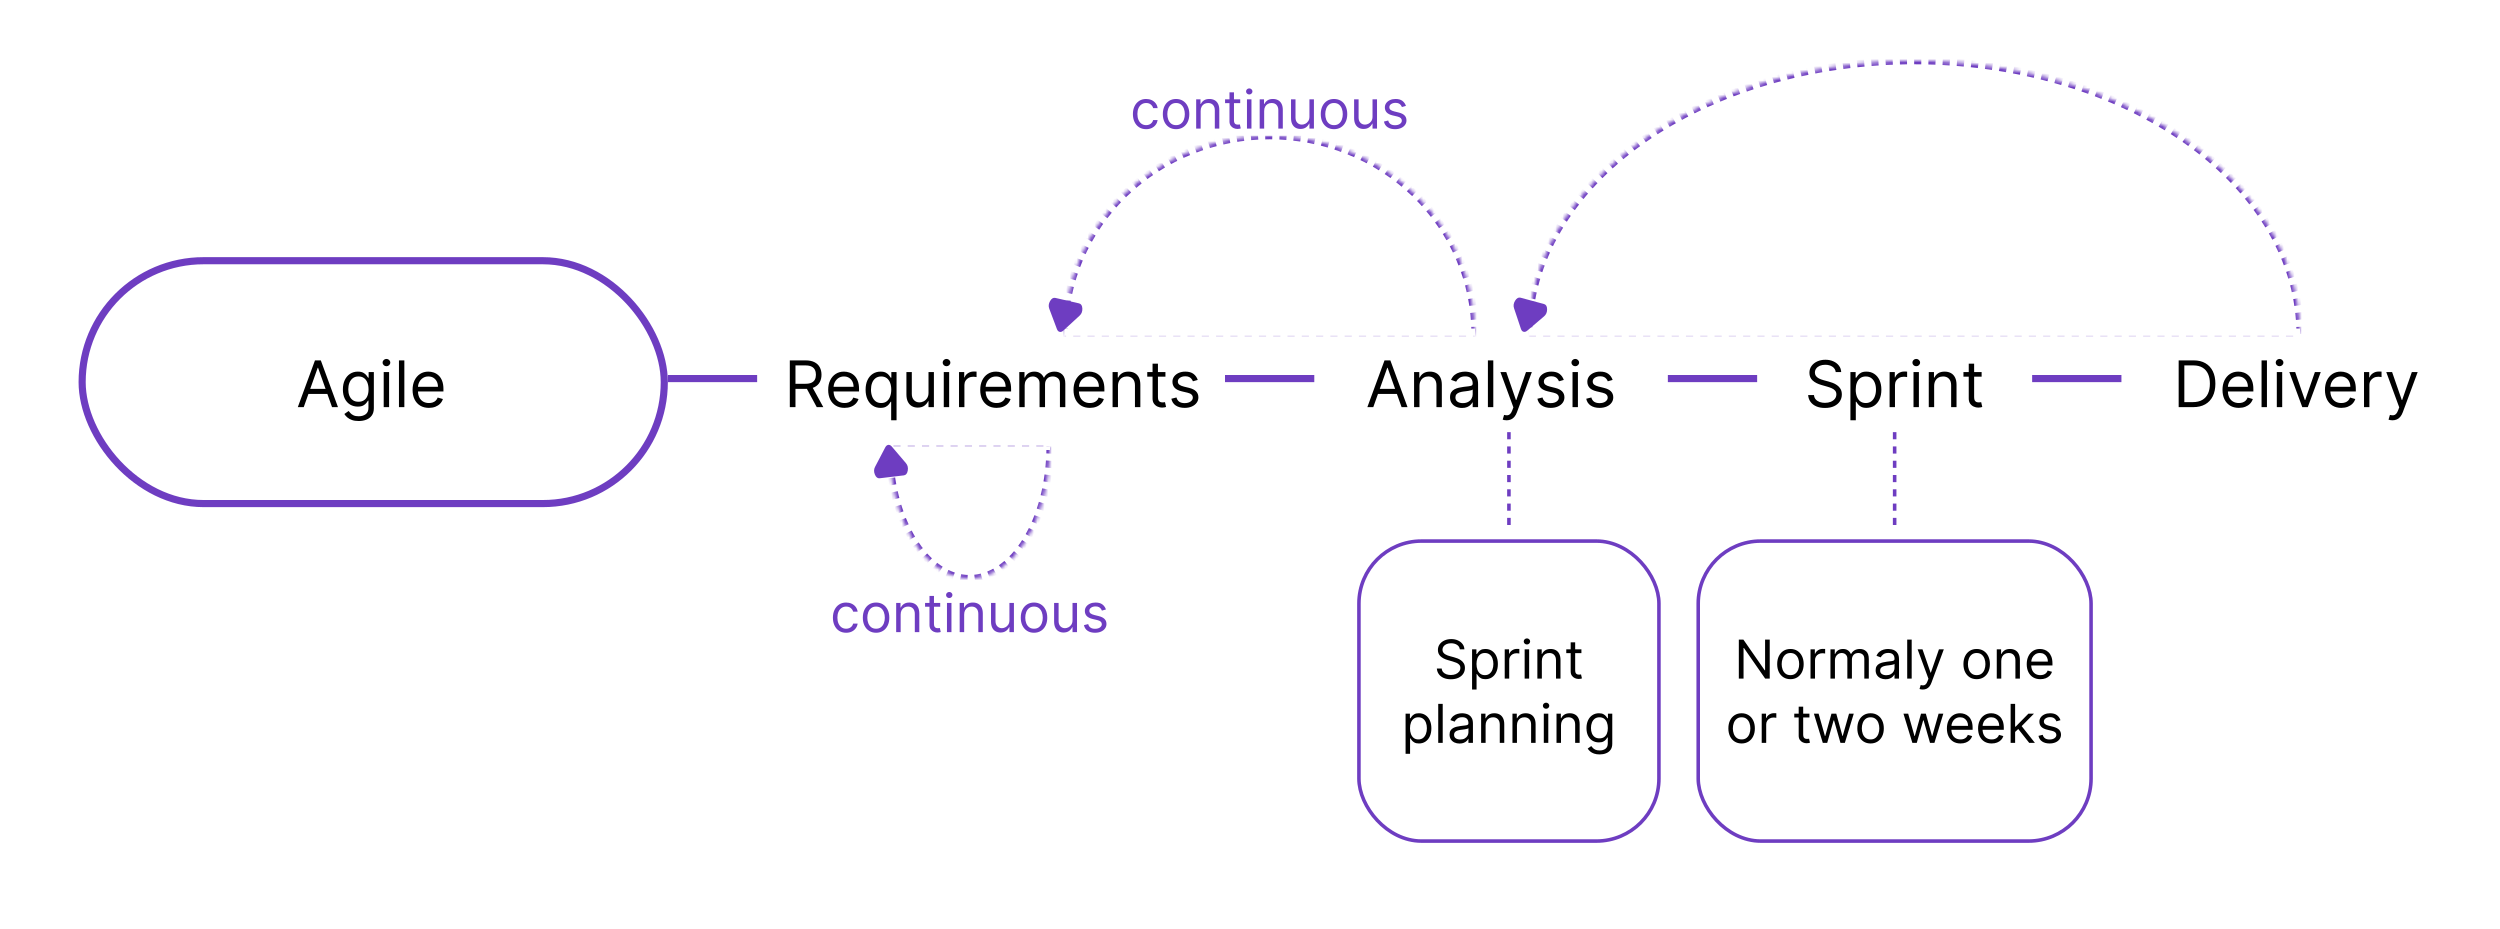 <svg width="700" height="260" viewBox="0 0 700 260" fill="none" xmlns="http://www.w3.org/2000/svg">
<rect width="700" height="260" fill="white"/>
<rect x="475.5" y="151.5" width="110" height="84" rx="17.5" fill="white" stroke="#6E3DC1"/>
<line x1="343" y1="106" x2="368" y2="106" stroke="#6E3DC1" stroke-width="2"/>
<path d="M384.519 114H382.857L387.664 100.909H389.3L394.107 114H392.445L388.533 102.98H388.431L384.519 114ZM385.132 108.886H391.831V110.293H385.132V108.886ZM397.45 108.094V114H395.941V104.182H397.399V105.716H397.526C397.757 105.217 398.106 104.817 398.575 104.514C399.044 104.207 399.649 104.054 400.39 104.054C401.055 104.054 401.637 104.19 402.135 104.463C402.634 104.732 403.021 105.141 403.298 105.69C403.575 106.236 403.714 106.926 403.714 107.761V114H402.205V107.864C402.205 107.092 402.005 106.491 401.605 106.061C401.204 105.626 400.654 105.409 399.955 105.409C399.474 105.409 399.044 105.513 398.664 105.722C398.289 105.931 397.993 106.236 397.776 106.636C397.558 107.037 397.45 107.523 397.45 108.094ZM409.36 114.23C408.738 114.23 408.173 114.113 407.666 113.879C407.159 113.64 406.756 113.297 406.458 112.849C406.159 112.398 406.01 111.852 406.01 111.213C406.01 110.651 406.121 110.195 406.343 109.845C406.564 109.491 406.86 109.214 407.231 109.014C407.602 108.814 408.011 108.665 408.458 108.567C408.91 108.464 409.364 108.384 409.82 108.324C410.417 108.247 410.9 108.19 411.271 108.151C411.646 108.109 411.919 108.038 412.089 107.94C412.264 107.842 412.351 107.672 412.351 107.429V107.378C412.351 106.747 412.179 106.257 411.833 105.908C411.493 105.558 410.975 105.384 410.28 105.384C409.56 105.384 408.995 105.541 408.586 105.857C408.177 106.172 407.89 106.509 407.723 106.866L406.292 106.355C406.547 105.759 406.888 105.294 407.314 104.962C407.745 104.625 408.213 104.391 408.721 104.259C409.232 104.122 409.735 104.054 410.229 104.054C410.544 104.054 410.907 104.092 411.316 104.169C411.729 104.241 412.127 104.393 412.511 104.623C412.899 104.853 413.221 105.2 413.476 105.665C413.732 106.129 413.86 106.751 413.86 107.531V114H412.351V112.67H412.275C412.172 112.884 412.002 113.112 411.763 113.354C411.525 113.597 411.207 113.804 410.811 113.974C410.414 114.145 409.931 114.23 409.36 114.23ZM409.59 112.875C410.186 112.875 410.689 112.758 411.098 112.523C411.512 112.289 411.823 111.987 412.032 111.616C412.245 111.245 412.351 110.855 412.351 110.446V109.065C412.287 109.142 412.147 109.212 411.929 109.276C411.716 109.336 411.469 109.389 411.188 109.436C410.911 109.479 410.64 109.517 410.376 109.551C410.116 109.581 409.905 109.607 409.743 109.628C409.351 109.679 408.985 109.762 408.644 109.877C408.307 109.988 408.034 110.156 407.826 110.382C407.621 110.604 407.519 110.906 407.519 111.29C407.519 111.814 407.713 112.21 408.1 112.479C408.493 112.743 408.989 112.875 409.59 112.875ZM418.122 100.909V114H416.613V100.909H418.122ZM421.856 117.682C421.6 117.682 421.373 117.661 421.172 117.618C420.972 117.58 420.833 117.541 420.757 117.503L421.14 116.173C421.507 116.267 421.831 116.301 422.112 116.276C422.393 116.25 422.642 116.124 422.86 115.898C423.081 115.677 423.284 115.317 423.467 114.818L423.748 114.051L420.118 104.182H421.754L424.464 112.006H424.566L427.277 104.182H428.913L424.745 115.432C424.558 115.939 424.326 116.359 424.049 116.691C423.772 117.028 423.45 117.277 423.083 117.439C422.721 117.601 422.312 117.682 421.856 117.682ZM437.859 106.381L436.504 106.764C436.418 106.538 436.293 106.319 436.126 106.106C435.964 105.888 435.743 105.71 435.462 105.569C435.18 105.428 434.82 105.358 434.381 105.358C433.781 105.358 433.28 105.496 432.879 105.773C432.483 106.046 432.285 106.393 432.285 106.815C432.285 107.19 432.421 107.487 432.694 107.704C432.967 107.921 433.393 108.102 433.972 108.247L435.43 108.605C436.308 108.818 436.962 109.144 437.392 109.583C437.822 110.018 438.038 110.578 438.038 111.264C438.038 111.827 437.876 112.33 437.552 112.773C437.232 113.216 436.785 113.565 436.21 113.821C435.634 114.077 434.965 114.205 434.202 114.205C433.201 114.205 432.372 113.987 431.716 113.553C431.06 113.118 430.644 112.483 430.469 111.648L431.901 111.29C432.038 111.818 432.295 112.214 432.675 112.479C433.058 112.743 433.559 112.875 434.177 112.875C434.88 112.875 435.438 112.726 435.852 112.428C436.269 112.125 436.478 111.763 436.478 111.341C436.478 111 436.359 110.714 436.12 110.484C435.881 110.25 435.515 110.075 435.021 109.96L433.384 109.577C432.485 109.364 431.825 109.033 431.403 108.586C430.985 108.134 430.776 107.57 430.776 106.892C430.776 106.338 430.932 105.848 431.243 105.422C431.558 104.996 431.987 104.661 432.528 104.418C433.073 104.175 433.691 104.054 434.381 104.054C435.353 104.054 436.116 104.267 436.67 104.693C437.228 105.119 437.624 105.682 437.859 106.381ZM440.308 114V104.182H441.817V114H440.308ZM441.075 102.545C440.781 102.545 440.528 102.445 440.315 102.245C440.106 102.045 440.002 101.804 440.002 101.523C440.002 101.241 440.106 101.001 440.315 100.8C440.528 100.6 440.781 100.5 441.075 100.5C441.369 100.5 441.621 100.6 441.83 100.8C442.043 101.001 442.149 101.241 442.149 101.523C442.149 101.804 442.043 102.045 441.83 102.245C441.621 102.445 441.369 102.545 441.075 102.545ZM451.534 106.381L450.179 106.764C450.094 106.538 449.968 106.319 449.802 106.106C449.64 105.888 449.419 105.71 449.137 105.569C448.856 105.428 448.496 105.358 448.057 105.358C447.456 105.358 446.956 105.496 446.555 105.773C446.159 106.046 445.961 106.393 445.961 106.815C445.961 107.19 446.097 107.487 446.37 107.704C446.642 107.921 447.069 108.102 447.648 108.247L449.105 108.605C449.983 108.818 450.637 109.144 451.068 109.583C451.498 110.018 451.713 110.578 451.713 111.264C451.713 111.827 451.551 112.33 451.228 112.773C450.908 113.216 450.461 113.565 449.885 113.821C449.31 114.077 448.641 114.205 447.878 114.205C446.877 114.205 446.048 113.987 445.392 113.553C444.735 113.118 444.32 112.483 444.145 111.648L445.577 111.29C445.713 111.818 445.971 112.214 446.35 112.479C446.734 112.743 447.235 112.875 447.853 112.875C448.556 112.875 449.114 112.726 449.527 112.428C449.945 112.125 450.154 111.763 450.154 111.341C450.154 111 450.034 110.714 449.796 110.484C449.557 110.25 449.191 110.075 448.696 109.96L447.06 109.577C446.161 109.364 445.5 109.033 445.078 108.586C444.661 108.134 444.452 107.57 444.452 106.892C444.452 106.338 444.608 105.848 444.919 105.422C445.234 104.996 445.662 104.661 446.203 104.418C446.749 104.175 447.367 104.054 448.057 104.054C449.029 104.054 449.792 104.267 450.346 104.693C450.904 105.119 451.3 105.682 451.534 106.381Z" fill="black"/>
<line x1="467" y1="106" x2="492" y2="106" stroke="#6E3DC1" stroke-width="2"/>
<path d="M514.002 104.182C513.925 103.534 513.614 103.031 513.069 102.673C512.523 102.315 511.854 102.136 511.062 102.136C510.482 102.136 509.975 102.23 509.54 102.418C509.11 102.605 508.773 102.863 508.531 103.191C508.292 103.519 508.173 103.892 508.173 104.31C508.173 104.659 508.256 104.96 508.422 105.211C508.592 105.458 508.81 105.665 509.074 105.831C509.338 105.993 509.615 106.127 509.905 106.234C510.195 106.336 510.461 106.419 510.704 106.483L512.033 106.841C512.374 106.93 512.754 107.054 513.171 107.212C513.593 107.369 513.996 107.585 514.379 107.857C514.767 108.126 515.087 108.471 515.338 108.893C515.589 109.315 515.715 109.832 515.715 110.446C515.715 111.153 515.53 111.793 515.159 112.364C514.793 112.935 514.256 113.388 513.548 113.725C512.845 114.062 511.991 114.23 510.985 114.23C510.048 114.23 509.236 114.079 508.55 113.776C507.868 113.474 507.331 113.052 506.939 112.511C506.551 111.969 506.332 111.341 506.281 110.625H507.917C507.96 111.119 508.126 111.528 508.415 111.852C508.71 112.172 509.08 112.411 509.528 112.568C509.979 112.722 510.465 112.798 510.985 112.798C511.59 112.798 512.134 112.7 512.615 112.504C513.097 112.304 513.478 112.027 513.759 111.673C514.04 111.315 514.181 110.898 514.181 110.42C514.181 109.986 514.06 109.632 513.817 109.359C513.574 109.087 513.254 108.865 512.858 108.695C512.462 108.524 512.033 108.375 511.573 108.247L509.962 107.787C508.94 107.493 508.13 107.073 507.533 106.528C506.937 105.982 506.638 105.268 506.638 104.386C506.638 103.653 506.837 103.014 507.233 102.469C507.634 101.919 508.17 101.493 508.844 101.19C509.521 100.884 510.278 100.73 511.113 100.73C511.957 100.73 512.707 100.881 513.363 101.184C514.019 101.482 514.539 101.891 514.923 102.411C515.31 102.931 515.515 103.521 515.536 104.182H514.002ZM518.117 117.682V104.182H519.574V105.741H519.753C519.864 105.571 520.018 105.354 520.214 105.089C520.414 104.821 520.699 104.582 521.07 104.374C521.445 104.161 521.952 104.054 522.591 104.054C523.418 104.054 524.147 104.261 524.778 104.674C525.408 105.087 525.9 105.673 526.254 106.432C526.608 107.19 526.785 108.085 526.785 109.116C526.785 110.156 526.608 111.058 526.254 111.82C525.9 112.579 525.41 113.167 524.784 113.585C524.157 113.998 523.435 114.205 522.617 114.205C521.986 114.205 521.481 114.1 521.102 113.891C520.723 113.678 520.431 113.437 520.226 113.169C520.022 112.896 519.864 112.67 519.753 112.491H519.626V117.682H518.117ZM519.6 109.091C519.6 109.832 519.709 110.487 519.926 111.053C520.143 111.616 520.461 112.057 520.878 112.376C521.296 112.692 521.807 112.849 522.412 112.849C523.043 112.849 523.569 112.683 523.991 112.351C524.417 112.014 524.737 111.562 524.95 110.996C525.167 110.425 525.276 109.79 525.276 109.091C525.276 108.401 525.17 107.778 524.956 107.224C524.748 106.666 524.43 106.225 524.004 105.901C523.582 105.573 523.052 105.409 522.412 105.409C521.799 105.409 521.283 105.565 520.866 105.876C520.448 106.183 520.133 106.613 519.92 107.167C519.706 107.717 519.6 108.358 519.6 109.091ZM529.086 114V104.182H530.543V105.665H530.645C530.824 105.179 531.148 104.785 531.617 104.482C532.086 104.18 532.614 104.028 533.202 104.028C533.313 104.028 533.452 104.031 533.618 104.035C533.784 104.039 533.91 104.045 533.995 104.054V105.588C533.944 105.575 533.827 105.556 533.643 105.531C533.464 105.501 533.275 105.486 533.074 105.486C532.597 105.486 532.171 105.586 531.796 105.786C531.425 105.982 531.131 106.255 530.914 106.604C530.701 106.95 530.594 107.344 530.594 107.787V114H529.086ZM535.783 114V104.182H537.292V114H535.783ZM536.55 102.545C536.256 102.545 536.002 102.445 535.789 102.245C535.581 102.045 535.476 101.804 535.476 101.523C535.476 101.241 535.581 101.001 535.789 100.8C536.002 100.6 536.256 100.5 536.55 100.5C536.844 100.5 537.096 100.6 537.304 100.8C537.517 101.001 537.624 101.241 537.624 101.523C537.624 101.804 537.517 102.045 537.304 102.245C537.096 102.445 536.844 102.545 536.55 102.545ZM541.563 108.094V114H540.055V104.182H541.512V105.716H541.64C541.87 105.217 542.219 104.817 542.688 104.514C543.157 104.207 543.762 104.054 544.503 104.054C545.168 104.054 545.75 104.19 546.248 104.463C546.747 104.732 547.135 105.141 547.412 105.69C547.689 106.236 547.827 106.926 547.827 107.761V114H546.319V107.864C546.319 107.092 546.118 106.491 545.718 106.061C545.317 105.626 544.768 105.409 544.069 105.409C543.587 105.409 543.157 105.513 542.778 105.722C542.403 105.931 542.106 106.236 541.889 106.636C541.672 107.037 541.563 107.523 541.563 108.094ZM554.854 104.182V105.46H549.766V104.182H554.854ZM551.249 101.83H552.757V111.188C552.757 111.614 552.819 111.933 552.942 112.146C553.07 112.355 553.232 112.496 553.428 112.568C553.629 112.636 553.839 112.67 554.061 112.67C554.227 112.67 554.364 112.662 554.47 112.645C554.577 112.624 554.662 112.607 554.726 112.594L555.033 113.949C554.93 113.987 554.788 114.026 554.604 114.064C554.421 114.107 554.189 114.128 553.908 114.128C553.482 114.128 553.064 114.036 552.655 113.853C552.25 113.67 551.913 113.391 551.645 113.016C551.381 112.641 551.249 112.168 551.249 111.597V101.83Z" fill="black"/>
<line x1="569" y1="106" x2="594" y2="106" stroke="#6E3DC1" stroke-width="2"/>
<path d="M614.066 114H610.027V100.909H614.245C615.515 100.909 616.602 101.171 617.505 101.695C618.409 102.215 619.101 102.963 619.583 103.939C620.064 104.911 620.305 106.074 620.305 107.429C620.305 108.793 620.062 109.967 619.576 110.951C619.091 111.931 618.383 112.685 617.454 113.214C616.525 113.738 615.396 114 614.066 114ZM611.612 112.594H613.964C615.047 112.594 615.944 112.385 616.655 111.967C617.367 111.55 617.897 110.955 618.247 110.184C618.596 109.413 618.771 108.494 618.771 107.429C618.771 106.372 618.598 105.462 618.253 104.7C617.908 103.933 617.392 103.344 616.706 102.935C616.02 102.522 615.166 102.315 614.143 102.315H611.612V112.594ZM626.876 114.205C625.93 114.205 625.114 113.996 624.428 113.578C623.746 113.156 623.22 112.568 622.849 111.814C622.483 111.055 622.299 110.173 622.299 109.168C622.299 108.162 622.483 107.276 622.849 106.509C623.22 105.737 623.735 105.136 624.396 104.706C625.061 104.271 625.836 104.054 626.723 104.054C627.234 104.054 627.739 104.139 628.238 104.31C628.736 104.48 629.19 104.757 629.599 105.141C630.008 105.52 630.334 106.023 630.577 106.649C630.82 107.276 630.941 108.047 630.941 108.963V109.602H623.373V108.298H629.407C629.407 107.744 629.297 107.25 629.075 106.815C628.858 106.381 628.547 106.038 628.142 105.786C627.741 105.535 627.268 105.409 626.723 105.409C626.122 105.409 625.602 105.558 625.163 105.857C624.728 106.151 624.394 106.534 624.159 107.007C623.925 107.48 623.808 107.987 623.808 108.528V109.398C623.808 110.139 623.936 110.768 624.191 111.283C624.451 111.795 624.811 112.185 625.272 112.453C625.732 112.717 626.267 112.849 626.876 112.849C627.272 112.849 627.63 112.794 627.95 112.683C628.274 112.568 628.553 112.398 628.787 112.172C629.022 111.942 629.203 111.656 629.331 111.315L630.788 111.724C630.635 112.219 630.377 112.653 630.015 113.028C629.652 113.399 629.205 113.689 628.672 113.898C628.14 114.102 627.541 114.205 626.876 114.205ZM634.745 100.909V114H633.236V100.909H634.745ZM637.508 114V104.182H639.016V114H637.508ZM638.275 102.545C637.981 102.545 637.727 102.445 637.514 102.245C637.305 102.045 637.201 101.804 637.201 101.523C637.201 101.241 637.305 101.001 637.514 100.8C637.727 100.6 637.981 100.5 638.275 100.5C638.569 100.5 638.82 100.6 639.029 100.8C639.242 101.001 639.349 101.241 639.349 101.523C639.349 101.804 639.242 102.045 639.029 102.245C638.82 102.445 638.569 102.545 638.275 102.545ZM649.808 104.182L646.177 114H644.643L641.012 104.182H642.648L645.359 112.006H645.461L648.171 104.182H649.808ZM655.564 114.205C654.618 114.205 653.801 113.996 653.115 113.578C652.434 113.156 651.907 112.568 651.537 111.814C651.17 111.055 650.987 110.173 650.987 109.168C650.987 108.162 651.17 107.276 651.537 106.509C651.907 105.737 652.423 105.136 653.083 104.706C653.748 104.271 654.524 104.054 655.41 104.054C655.922 104.054 656.426 104.139 656.925 104.31C657.424 104.48 657.877 104.757 658.287 105.141C658.696 105.52 659.022 106.023 659.265 106.649C659.507 107.276 659.629 108.047 659.629 108.963V109.602H652.061V108.298H658.095C658.095 107.744 657.984 107.25 657.762 106.815C657.545 106.381 657.234 106.038 656.829 105.786C656.429 105.535 655.956 105.409 655.41 105.409C654.809 105.409 654.289 105.558 653.85 105.857C653.416 106.151 653.081 106.534 652.847 107.007C652.613 107.48 652.495 107.987 652.495 108.528V109.398C652.495 110.139 652.623 110.768 652.879 111.283C653.139 111.795 653.499 112.185 653.959 112.453C654.419 112.717 654.954 112.849 655.564 112.849C655.96 112.849 656.318 112.794 656.637 112.683C656.961 112.568 657.24 112.398 657.475 112.172C657.709 111.942 657.89 111.656 658.018 111.315L659.475 111.724C659.322 112.219 659.064 112.653 658.702 113.028C658.34 113.399 657.892 113.689 657.36 113.898C656.827 114.102 656.228 114.205 655.564 114.205ZM661.924 114V104.182H663.381V105.665H663.483C663.662 105.179 663.986 104.785 664.455 104.482C664.924 104.18 665.452 104.028 666.04 104.028C666.151 104.028 666.289 104.031 666.456 104.035C666.622 104.039 666.748 104.045 666.833 104.054V105.588C666.782 105.575 666.664 105.556 666.481 105.531C666.302 105.501 666.113 105.486 665.912 105.486C665.435 105.486 665.009 105.586 664.634 105.786C664.263 105.982 663.969 106.255 663.752 106.604C663.539 106.95 663.432 107.344 663.432 107.787V114H661.924ZM669.891 117.682C669.636 117.682 669.408 117.661 669.207 117.618C669.007 117.58 668.869 117.541 668.792 117.503L669.175 116.173C669.542 116.267 669.866 116.301 670.147 116.276C670.428 116.25 670.678 116.124 670.895 115.898C671.116 115.677 671.319 115.317 671.502 114.818L671.783 114.051L668.153 104.182H669.789L672.499 112.006H672.602L675.312 104.182H676.948L672.781 115.432C672.593 115.939 672.361 116.359 672.084 116.691C671.807 117.028 671.485 117.277 671.119 117.439C670.756 117.601 670.347 117.682 669.891 117.682Z" fill="black"/>
<path d="M221.147 114V100.909H225.57C226.593 100.909 227.432 101.084 228.089 101.433C228.745 101.778 229.231 102.254 229.546 102.859C229.861 103.464 230.019 104.152 230.019 104.923C230.019 105.695 229.861 106.379 229.546 106.975C229.231 107.572 228.747 108.04 228.095 108.381C227.443 108.718 226.61 108.886 225.596 108.886H222.016V107.455H225.544C226.243 107.455 226.806 107.352 227.232 107.148C227.662 106.943 227.973 106.653 228.165 106.278C228.361 105.899 228.459 105.447 228.459 104.923C228.459 104.399 228.361 103.941 228.165 103.549C227.969 103.157 227.656 102.854 227.226 102.641C226.795 102.424 226.226 102.315 225.519 102.315H222.732V114H221.147ZM227.309 108.119L230.53 114H228.689L225.519 108.119H227.309ZM236.467 114.205C235.521 114.205 234.705 113.996 234.019 113.578C233.337 113.156 232.811 112.568 232.44 111.814C232.073 111.055 231.89 110.173 231.89 109.168C231.89 108.162 232.073 107.276 232.44 106.509C232.811 105.737 233.326 105.136 233.987 104.706C234.652 104.271 235.427 104.054 236.313 104.054C236.825 104.054 237.33 104.139 237.828 104.31C238.327 104.48 238.781 104.757 239.19 105.141C239.599 105.52 239.925 106.023 240.168 106.649C240.411 107.276 240.532 108.047 240.532 108.963V109.602H232.964V108.298H238.998C238.998 107.744 238.887 107.25 238.666 106.815C238.448 106.381 238.137 106.038 237.733 105.786C237.332 105.535 236.859 105.409 236.313 105.409C235.713 105.409 235.193 105.558 234.754 105.857C234.319 106.151 233.985 106.534 233.75 107.007C233.516 107.48 233.399 107.987 233.399 108.528V109.398C233.399 110.139 233.527 110.768 233.782 111.283C234.042 111.795 234.402 112.185 234.862 112.453C235.323 112.717 235.858 112.849 236.467 112.849C236.863 112.849 237.221 112.794 237.541 112.683C237.865 112.568 238.144 112.398 238.378 112.172C238.612 111.942 238.794 111.656 238.921 111.315L240.379 111.724C240.225 112.219 239.968 112.653 239.605 113.028C239.243 113.399 238.796 113.689 238.263 113.898C237.73 114.102 237.132 114.205 236.467 114.205ZM249.526 117.682V112.491H249.398C249.287 112.67 249.13 112.896 248.925 113.169C248.72 113.437 248.429 113.678 248.049 113.891C247.67 114.1 247.165 114.205 246.534 114.205C245.716 114.205 244.994 113.998 244.367 113.585C243.741 113.167 243.251 112.579 242.897 111.82C242.544 111.058 242.367 110.156 242.367 109.116C242.367 108.085 242.544 107.19 242.897 106.432C243.251 105.673 243.743 105.087 244.374 104.674C245.005 104.261 245.733 104.054 246.56 104.054C247.199 104.054 247.704 104.161 248.075 104.374C248.45 104.582 248.735 104.821 248.931 105.089C249.132 105.354 249.287 105.571 249.398 105.741H249.577V104.182H251.034V117.682H249.526ZM246.739 112.849C247.344 112.849 247.855 112.692 248.273 112.376C248.691 112.057 249.008 111.616 249.225 111.053C249.443 110.487 249.551 109.832 249.551 109.091C249.551 108.358 249.445 107.717 249.232 107.167C249.019 106.613 248.703 106.183 248.286 105.876C247.868 105.565 247.353 105.409 246.739 105.409C246.1 105.409 245.567 105.573 245.141 105.901C244.719 106.225 244.402 106.666 244.188 107.224C243.98 107.778 243.875 108.401 243.875 109.091C243.875 109.79 243.982 110.425 244.195 110.996C244.412 111.562 244.732 112.014 245.154 112.351C245.58 112.683 246.108 112.849 246.739 112.849ZM259.983 109.986V104.182H261.492V114H259.983V112.338H259.881C259.651 112.837 259.293 113.261 258.807 113.61C258.321 113.955 257.708 114.128 256.966 114.128C256.353 114.128 255.807 113.994 255.33 113.725C254.853 113.452 254.478 113.043 254.205 112.498C253.932 111.948 253.796 111.256 253.796 110.42V104.182H255.304V110.318C255.304 111.034 255.505 111.605 255.905 112.031C256.31 112.457 256.826 112.67 257.452 112.67C257.827 112.67 258.208 112.575 258.596 112.383C258.988 112.191 259.316 111.897 259.581 111.501C259.849 111.104 259.983 110.599 259.983 109.986ZM264.255 114V104.182H265.763V114H264.255ZM265.022 102.545C264.728 102.545 264.474 102.445 264.261 102.245C264.052 102.045 263.948 101.804 263.948 101.523C263.948 101.241 264.052 101.001 264.261 100.8C264.474 100.6 264.728 100.5 265.022 100.5C265.316 100.5 265.567 100.6 265.776 100.8C265.989 101.001 266.096 101.241 266.096 101.523C266.096 101.804 265.989 102.045 265.776 102.245C265.567 102.445 265.316 102.545 265.022 102.545ZM268.526 114V104.182H269.984V105.665H270.086C270.265 105.179 270.589 104.785 271.057 104.482C271.526 104.18 272.055 104.028 272.643 104.028C272.753 104.028 272.892 104.031 273.058 104.035C273.224 104.039 273.35 104.045 273.435 104.054V105.588C273.384 105.575 273.267 105.556 273.084 105.531C272.905 105.501 272.715 105.486 272.515 105.486C272.038 105.486 271.611 105.586 271.236 105.786C270.866 105.982 270.572 106.255 270.354 106.604C270.141 106.95 270.035 107.344 270.035 107.787V114H268.526ZM279.041 114.205C278.095 114.205 277.279 113.996 276.593 113.578C275.911 113.156 275.385 112.568 275.014 111.814C274.648 111.055 274.464 110.173 274.464 109.168C274.464 108.162 274.648 107.276 275.014 106.509C275.385 105.737 275.9 105.136 276.561 104.706C277.226 104.271 278.001 104.054 278.888 104.054C279.399 104.054 279.904 104.139 280.403 104.31C280.901 104.48 281.355 104.757 281.764 105.141C282.173 105.52 282.499 106.023 282.742 106.649C282.985 107.276 283.106 108.047 283.106 108.963V109.602H275.538V108.298H281.572C281.572 107.744 281.462 107.25 281.24 106.815C281.023 106.381 280.712 106.038 280.307 105.786C279.906 105.535 279.433 105.409 278.888 105.409C278.287 105.409 277.767 105.558 277.328 105.857C276.893 106.151 276.559 106.534 276.324 107.007C276.09 107.48 275.973 107.987 275.973 108.528V109.398C275.973 110.139 276.101 110.768 276.356 111.283C276.616 111.795 276.976 112.185 277.437 112.453C277.897 112.717 278.432 112.849 279.041 112.849C279.437 112.849 279.795 112.794 280.115 112.683C280.439 112.568 280.718 112.398 280.952 112.172C281.187 111.942 281.368 111.656 281.496 111.315L282.953 111.724C282.8 112.219 282.542 112.653 282.18 113.028C281.817 113.399 281.37 113.689 280.837 113.898C280.305 114.102 279.706 114.205 279.041 114.205ZM285.401 114V104.182H286.859V105.716H286.986C287.191 105.192 287.521 104.785 287.977 104.495C288.433 104.201 288.981 104.054 289.62 104.054C290.268 104.054 290.807 104.201 291.237 104.495C291.672 104.785 292.011 105.192 292.253 105.716H292.356C292.607 105.209 292.984 104.806 293.487 104.508C293.99 104.205 294.593 104.054 295.296 104.054C296.174 104.054 296.892 104.329 297.45 104.879C298.008 105.424 298.288 106.274 298.288 107.429V114H296.779V107.429C296.779 106.705 296.581 106.187 296.185 105.876C295.788 105.565 295.322 105.409 294.785 105.409C294.094 105.409 293.56 105.618 293.18 106.036C292.801 106.449 292.611 106.973 292.611 107.608V114H291.077V107.276C291.077 106.717 290.896 106.268 290.534 105.927C290.172 105.582 289.705 105.409 289.134 105.409C288.742 105.409 288.376 105.513 288.035 105.722C287.698 105.931 287.425 106.221 287.217 106.592C287.012 106.958 286.91 107.382 286.91 107.864V114H285.401ZM305.162 114.205C304.216 114.205 303.4 113.996 302.714 113.578C302.032 113.156 301.506 112.568 301.135 111.814C300.769 111.055 300.585 110.173 300.585 109.168C300.585 108.162 300.769 107.276 301.135 106.509C301.506 105.737 302.022 105.136 302.682 104.706C303.347 104.271 304.122 104.054 305.009 104.054C305.52 104.054 306.025 104.139 306.524 104.31C307.022 104.48 307.476 104.757 307.885 105.141C308.294 105.52 308.62 106.023 308.863 106.649C309.106 107.276 309.228 108.047 309.228 108.963V109.602H301.659V108.298H307.693C307.693 107.744 307.583 107.25 307.361 106.815C307.144 106.381 306.833 106.038 306.428 105.786C306.027 105.535 305.554 105.409 305.009 105.409C304.408 105.409 303.888 105.558 303.449 105.857C303.014 106.151 302.68 106.534 302.446 107.007C302.211 107.48 302.094 107.987 302.094 108.528V109.398C302.094 110.139 302.222 110.768 302.478 111.283C302.737 111.795 303.098 112.185 303.558 112.453C304.018 112.717 304.553 112.849 305.162 112.849C305.559 112.849 305.916 112.794 306.236 112.683C306.56 112.568 306.839 112.398 307.073 112.172C307.308 111.942 307.489 111.656 307.617 111.315L309.074 111.724C308.921 112.219 308.663 112.653 308.301 113.028C307.938 113.399 307.491 113.689 306.958 113.898C306.426 114.102 305.827 114.205 305.162 114.205ZM313.031 108.094V114H311.522V104.182H312.98V105.716H313.108C313.338 105.217 313.687 104.817 314.156 104.514C314.625 104.207 315.23 104.054 315.971 104.054C316.636 104.054 317.218 104.19 317.716 104.463C318.215 104.732 318.603 105.141 318.88 105.69C319.157 106.236 319.295 106.926 319.295 107.761V114H317.786V107.864C317.786 107.092 317.586 106.491 317.186 106.061C316.785 105.626 316.235 105.409 315.536 105.409C315.055 105.409 314.625 105.513 314.245 105.722C313.87 105.931 313.574 106.236 313.357 106.636C313.139 107.037 313.031 107.523 313.031 108.094ZM326.321 104.182V105.46H321.233V104.182H326.321ZM322.716 101.83H324.225V111.188C324.225 111.614 324.287 111.933 324.41 112.146C324.538 112.355 324.7 112.496 324.896 112.568C325.096 112.636 325.307 112.67 325.529 112.67C325.695 112.67 325.831 112.662 325.938 112.645C326.044 112.624 326.13 112.607 326.194 112.594L326.5 113.949C326.398 113.987 326.255 114.026 326.072 114.064C325.889 114.107 325.657 114.128 325.375 114.128C324.949 114.128 324.532 114.036 324.123 113.853C323.718 113.67 323.381 113.391 323.113 113.016C322.848 112.641 322.716 112.168 322.716 111.597V101.83ZM335.369 106.381L334.014 106.764C333.929 106.538 333.803 106.319 333.637 106.106C333.475 105.888 333.254 105.71 332.972 105.569C332.691 105.428 332.331 105.358 331.892 105.358C331.291 105.358 330.791 105.496 330.39 105.773C329.994 106.046 329.796 106.393 329.796 106.815C329.796 107.19 329.932 107.487 330.205 107.704C330.477 107.921 330.903 108.102 331.483 108.247L332.94 108.605C333.818 108.818 334.472 109.144 334.903 109.583C335.333 110.018 335.548 110.578 335.548 111.264C335.548 111.827 335.386 112.33 335.063 112.773C334.743 113.216 334.296 113.565 333.72 113.821C333.145 114.077 332.476 114.205 331.713 114.205C330.712 114.205 329.883 113.987 329.227 113.553C328.57 113.118 328.155 112.483 327.98 111.648L329.412 111.29C329.548 111.818 329.806 112.214 330.185 112.479C330.569 112.743 331.07 112.875 331.688 112.875C332.391 112.875 332.949 112.726 333.362 112.428C333.78 112.125 333.989 111.763 333.989 111.341C333.989 111 333.869 110.714 333.631 110.484C333.392 110.25 333.026 110.075 332.531 109.96L330.895 109.577C329.996 109.364 329.335 109.033 328.913 108.586C328.496 108.134 328.287 107.57 328.287 106.892C328.287 106.338 328.443 105.848 328.754 105.422C329.069 104.996 329.497 104.661 330.038 104.418C330.584 104.175 331.202 104.054 331.892 104.054C332.864 104.054 333.627 104.267 334.18 104.693C334.739 105.119 335.135 105.682 335.369 106.381Z" fill="black"/>
<rect x="23" y="73" width="163" height="68" rx="34" stroke="#6E3DC1" stroke-width="2"/>
<path d="M85.046 114H83.384L88.191 100.909H89.827L94.634 114H92.972L89.06 102.98H88.958L85.046 114ZM85.66 108.886H92.359V110.293H85.66V108.886ZM100.432 117.886C99.703 117.886 99.076 117.793 98.552 117.605C98.028 117.422 97.591 117.179 97.242 116.876C96.897 116.578 96.622 116.259 96.417 115.918L97.619 115.074C97.755 115.253 97.928 115.457 98.137 115.688C98.346 115.922 98.631 116.124 98.993 116.295C99.36 116.469 99.839 116.557 100.432 116.557C101.224 116.557 101.878 116.365 102.394 115.982C102.91 115.598 103.167 114.997 103.167 114.179V112.185H103.04C102.929 112.364 102.771 112.585 102.567 112.849C102.366 113.109 102.077 113.342 101.697 113.546C101.322 113.746 100.815 113.847 100.176 113.847C99.383 113.847 98.672 113.659 98.041 113.284C97.415 112.909 96.918 112.364 96.552 111.648C96.189 110.932 96.008 110.062 96.008 109.04C96.008 108.034 96.185 107.158 96.539 106.413C96.893 105.663 97.385 105.083 98.015 104.674C98.646 104.261 99.375 104.054 100.202 104.054C100.841 104.054 101.348 104.161 101.723 104.374C102.102 104.582 102.392 104.821 102.592 105.089C102.797 105.354 102.954 105.571 103.065 105.741H103.219V104.182H104.676V114.281C104.676 115.125 104.484 115.811 104.101 116.339C103.721 116.872 103.21 117.262 102.567 117.509C101.927 117.761 101.216 117.886 100.432 117.886ZM100.381 112.491C100.986 112.491 101.497 112.353 101.915 112.076C102.332 111.799 102.65 111.401 102.867 110.881C103.084 110.361 103.193 109.739 103.193 109.014C103.193 108.307 103.086 107.683 102.873 107.141C102.66 106.6 102.345 106.176 101.927 105.869C101.51 105.562 100.994 105.409 100.381 105.409C99.741 105.409 99.209 105.571 98.782 105.895C98.361 106.219 98.043 106.653 97.83 107.199C97.621 107.744 97.517 108.349 97.517 109.014C97.517 109.696 97.623 110.299 97.837 110.823C98.054 111.343 98.373 111.752 98.795 112.05C99.221 112.344 99.75 112.491 100.381 112.491ZM107.437 114V104.182H108.946V114H107.437ZM108.204 102.545C107.91 102.545 107.657 102.445 107.444 102.245C107.235 102.045 107.131 101.804 107.131 101.523C107.131 101.241 107.235 101.001 107.444 100.8C107.657 100.6 107.91 100.5 108.204 100.5C108.498 100.5 108.75 100.6 108.959 100.8C109.172 101.001 109.278 101.241 109.278 101.523C109.278 101.804 109.172 102.045 108.959 102.245C108.75 102.445 108.498 102.545 108.204 102.545ZM113.217 100.909V114H111.709V100.909H113.217ZM120.097 114.205C119.151 114.205 118.335 113.996 117.649 113.578C116.967 113.156 116.441 112.568 116.07 111.814C115.703 111.055 115.52 110.173 115.52 109.168C115.52 108.162 115.703 107.276 116.07 106.509C116.441 105.737 116.956 105.136 117.617 104.706C118.281 104.271 119.057 104.054 119.943 104.054C120.455 104.054 120.96 104.139 121.458 104.31C121.957 104.48 122.411 104.757 122.82 105.141C123.229 105.52 123.555 106.023 123.798 106.649C124.041 107.276 124.162 108.047 124.162 108.963V109.602H116.594V108.298H122.628C122.628 107.744 122.517 107.25 122.296 106.815C122.078 106.381 121.767 106.038 121.362 105.786C120.962 105.535 120.489 105.409 119.943 105.409C119.343 105.409 118.823 105.558 118.384 105.857C117.949 106.151 117.615 106.534 117.38 107.007C117.146 107.48 117.029 107.987 117.029 108.528V109.398C117.029 110.139 117.156 110.768 117.412 111.283C117.672 111.795 118.032 112.185 118.492 112.453C118.953 112.717 119.487 112.849 120.097 112.849C120.493 112.849 120.851 112.794 121.171 112.683C121.494 112.568 121.774 112.398 122.008 112.172C122.242 111.942 122.423 111.656 122.551 111.315L124.009 111.724C123.855 112.219 123.597 112.653 123.235 113.028C122.873 113.399 122.426 113.689 121.893 113.898C121.36 114.102 120.762 114.205 120.097 114.205Z" fill="black"/>
<line x1="187" y1="106" x2="212" y2="106" stroke="#6E3DC1" stroke-width="2"/>
<mask id="path-13-inside-1_2_76" fill="white">
<path d="M644 93.5C644 83.454 641.206 73.506 635.779 64.225C630.351 54.943 622.396 46.51 612.368 39.406C602.339 32.303 590.433 26.668 577.33 22.823C564.227 18.979 550.183 17 536 17C521.817 17 507.773 18.979 494.67 22.823C481.567 26.668 469.661 32.303 459.632 39.406C449.604 46.51 441.649 54.943 436.221 64.225C430.794 73.506 428 83.454 428 93.5L536 93.5H644Z"/>
</mask>
<path d="M644 93.5C644 83.454 641.206 73.506 635.779 64.225C630.351 54.943 622.396 46.51 612.368 39.406C602.339 32.303 590.433 26.668 577.33 22.823C564.227 18.979 550.183 17 536 17C521.817 17 507.773 18.979 494.67 22.823C481.567 26.668 469.661 32.303 459.632 39.406C449.604 46.51 441.649 54.943 436.221 64.225C430.794 73.506 428 83.454 428 93.5L536 93.5H644Z" stroke="#6E3DC1" stroke-width="2" stroke-dasharray="2 2" mask="url(#path-13-inside-1_2_76)"/>
<mask id="path-14-inside-2_2_76" fill="white">
<path d="M413 93.5C413 86.212 411.513 78.995 408.623 72.261C405.733 65.528 401.498 59.409 396.159 54.256C390.819 49.102 384.481 45.014 377.504 42.225C370.528 39.435 363.051 38 355.5 38C347.949 38 340.472 39.436 333.496 42.225C326.519 45.014 320.181 49.102 314.841 54.256C309.502 59.409 305.267 65.528 302.377 72.261C299.487 78.995 298 86.212 298 93.5L355.5 93.5H413Z"/>
</mask>
<path d="M413 93.5C413 86.212 411.513 78.995 408.623 72.261C405.733 65.528 401.498 59.409 396.159 54.256C390.819 49.102 384.481 45.014 377.504 42.225C370.528 39.435 363.051 38 355.5 38C347.949 38 340.472 39.436 333.496 42.225C326.519 45.014 320.181 49.102 314.841 54.256C309.502 59.409 305.267 65.528 302.377 72.261C299.487 78.995 298 86.212 298 93.5L355.5 93.5H413Z" stroke="#6E3DC1" stroke-width="2" stroke-dasharray="2 2" mask="url(#path-14-inside-2_2_76)"/>
<mask id="path-15-inside-3_2_76" fill="white">
<path d="M294 125C294 134.813 291.629 144.224 287.41 151.163C283.19 158.102 277.467 162 271.5 162C265.533 162 259.81 158.102 255.59 151.163C251.371 144.224 249 134.813 249 125L271.5 125H294Z"/>
</mask>
<path d="M294 125C294 134.813 291.629 144.224 287.41 151.163C283.19 158.102 277.467 162 271.5 162C265.533 162 259.81 158.102 255.59 151.163C251.371 144.224 249 134.813 249 125L271.5 125H294Z" stroke="#6E3DC1" stroke-width="2" stroke-dasharray="2 2" mask="url(#path-15-inside-3_2_76)"/>
<line x1="294" y1="125.5" x2="249" y2="125.5" stroke="white"/>
<path d="M253.665 129.685C254.147 130.251 254.317 130.944 254.173 131.765C254.03 132.587 253.664 133.033 253.074 133.104L246.323 133.915C245.733 133.985 245.281 133.637 244.965 132.87C244.649 132.105 244.665 131.389 245.013 130.724L247.873 125.261C247.982 125.051 248.109 124.888 248.251 124.772C248.393 124.657 248.552 124.588 248.727 124.567C248.902 124.546 249.071 124.575 249.234 124.654C249.398 124.733 249.556 124.862 249.708 125.04L253.665 129.685Z" fill="#6E3DC1"/>
<rect x="222" y="164" width="99" height="15" fill="white"/>
<path d="M236.922 177.17C236.155 177.17 235.494 176.989 234.94 176.627C234.386 176.265 233.96 175.766 233.662 175.13C233.363 174.495 233.214 173.768 233.214 172.952C233.214 172.121 233.367 171.387 233.672 170.752C233.981 170.113 234.411 169.614 234.961 169.255C235.515 168.893 236.162 168.712 236.9 168.712C237.476 168.712 237.994 168.818 238.456 169.031C238.917 169.244 239.296 169.543 239.59 169.926C239.885 170.31 240.068 170.757 240.139 171.268H238.882C238.786 170.896 238.573 170.565 238.243 170.278C237.916 169.987 237.476 169.841 236.922 169.841C236.432 169.841 236.002 169.969 235.633 170.224C235.267 170.477 234.981 170.833 234.775 171.295C234.573 171.753 234.471 172.291 234.471 172.909C234.471 173.541 234.571 174.092 234.77 174.56C234.972 175.029 235.256 175.393 235.622 175.652C235.991 175.912 236.425 176.041 236.922 176.041C237.248 176.041 237.545 175.984 237.811 175.871C238.078 175.757 238.303 175.594 238.488 175.381C238.672 175.168 238.804 174.912 238.882 174.614H240.139C240.068 175.097 239.892 175.532 239.612 175.919C239.335 176.302 238.967 176.608 238.509 176.835C238.055 177.059 237.525 177.17 236.922 177.17ZM245.301 177.17C244.562 177.17 243.914 176.995 243.356 176.643C242.802 176.292 242.369 175.8 242.057 175.168C241.748 174.536 241.593 173.797 241.593 172.952C241.593 172.099 241.748 171.355 242.057 170.72C242.369 170.084 242.802 169.591 243.356 169.239C243.914 168.887 244.562 168.712 245.301 168.712C246.039 168.712 246.686 168.887 247.24 169.239C247.797 169.591 248.23 170.084 248.539 170.72C248.852 171.355 249.008 172.099 249.008 172.952C249.008 173.797 248.852 174.536 248.539 175.168C248.23 175.8 247.797 176.292 247.24 176.643C246.686 176.995 246.039 177.17 245.301 177.17ZM245.301 176.041C245.862 176.041 246.323 175.897 246.686 175.61C247.048 175.322 247.316 174.944 247.49 174.475C247.664 174.006 247.751 173.499 247.751 172.952C247.751 172.405 247.664 171.895 247.49 171.423C247.316 170.951 247.048 170.569 246.686 170.278C246.323 169.987 245.862 169.841 245.301 169.841C244.74 169.841 244.278 169.987 243.916 170.278C243.553 170.569 243.285 170.951 243.111 171.423C242.937 171.895 242.85 172.405 242.85 172.952C242.85 173.499 242.937 174.006 243.111 174.475C243.285 174.944 243.553 175.322 243.916 175.61C244.278 175.897 244.74 176.041 245.301 176.041ZM252.184 172.078V177H250.927V168.818H252.141V170.097H252.248C252.44 169.681 252.731 169.347 253.122 169.095C253.512 168.839 254.016 168.712 254.634 168.712C255.188 168.712 255.673 168.825 256.089 169.053C256.504 169.276 256.827 169.617 257.058 170.075C257.289 170.53 257.404 171.105 257.404 171.801V177H256.147V171.886C256.147 171.244 255.98 170.743 255.646 170.384C255.313 170.022 254.854 169.841 254.272 169.841C253.871 169.841 253.512 169.928 253.196 170.102C252.884 170.276 252.637 170.53 252.456 170.864C252.275 171.197 252.184 171.602 252.184 172.078ZM263.26 168.818V169.884H259.02V168.818H263.26ZM260.255 166.858H261.512V174.656C261.512 175.011 261.564 175.278 261.667 175.455C261.773 175.629 261.908 175.746 262.072 175.807C262.239 175.864 262.414 175.892 262.599 175.892C262.738 175.892 262.851 175.885 262.94 175.871C263.029 175.853 263.1 175.839 263.153 175.828L263.409 176.957C263.324 176.989 263.205 177.021 263.052 177.053C262.899 177.089 262.706 177.107 262.471 177.107C262.116 177.107 261.768 177.03 261.427 176.877C261.09 176.725 260.809 176.492 260.586 176.18C260.365 175.867 260.255 175.473 260.255 174.997V166.858ZM265.151 177V168.818H266.408V177H265.151ZM265.79 167.455C265.545 167.455 265.333 167.371 265.156 167.204C264.982 167.037 264.895 166.837 264.895 166.602C264.895 166.368 264.982 166.167 265.156 166C265.333 165.833 265.545 165.75 265.79 165.75C266.035 165.75 266.244 165.833 266.418 166C266.596 166.167 266.685 166.368 266.685 166.602C266.685 166.837 266.596 167.037 266.418 167.204C266.244 167.371 266.035 167.455 265.79 167.455ZM269.967 172.078V177H268.71V168.818H269.925V170.097H270.031C270.223 169.681 270.514 169.347 270.905 169.095C271.295 168.839 271.8 168.712 272.418 168.712C272.972 168.712 273.456 168.825 273.872 169.053C274.287 169.276 274.61 169.617 274.841 170.075C275.072 170.53 275.187 171.105 275.187 171.801V177H273.93V171.886C273.93 171.244 273.763 170.743 273.43 170.384C273.096 170.022 272.638 169.841 272.055 169.841C271.654 169.841 271.295 169.928 270.979 170.102C270.667 170.276 270.42 170.53 270.239 170.864C270.058 171.197 269.967 171.602 269.967 172.078ZM282.641 173.655V168.818H283.898V177H282.641V175.615H282.556C282.364 176.031 282.066 176.384 281.661 176.675C281.256 176.963 280.744 177.107 280.127 177.107C279.615 177.107 279.161 176.995 278.763 176.771C278.365 176.544 278.053 176.203 277.825 175.748C277.598 175.29 277.485 174.713 277.485 174.017V168.818H278.742V173.932C278.742 174.528 278.909 175.004 279.242 175.359C279.58 175.714 280.009 175.892 280.531 175.892C280.844 175.892 281.162 175.812 281.485 175.652C281.812 175.493 282.085 175.248 282.305 174.917C282.529 174.587 282.641 174.166 282.641 173.655ZM289.524 177.17C288.786 177.17 288.138 176.995 287.58 176.643C287.026 176.292 286.593 175.8 286.28 175.168C285.971 174.536 285.817 173.797 285.817 172.952C285.817 172.099 285.971 171.355 286.28 170.72C286.593 170.084 287.026 169.591 287.58 169.239C288.138 168.887 288.786 168.712 289.524 168.712C290.263 168.712 290.909 168.887 291.463 169.239C292.021 169.591 292.454 170.084 292.763 170.72C293.075 171.355 293.232 172.099 293.232 172.952C293.232 173.797 293.075 174.536 292.763 175.168C292.454 175.8 292.021 176.292 291.463 176.643C290.909 176.995 290.263 177.17 289.524 177.17ZM289.524 176.041C290.085 176.041 290.547 175.897 290.909 175.61C291.271 175.322 291.54 174.944 291.714 174.475C291.888 174.006 291.975 173.499 291.975 172.952C291.975 172.405 291.888 171.895 291.714 171.423C291.54 170.951 291.271 170.569 290.909 170.278C290.547 169.987 290.085 169.841 289.524 169.841C288.963 169.841 288.502 169.987 288.139 170.278C287.777 170.569 287.509 170.951 287.335 171.423C287.161 171.895 287.074 172.405 287.074 172.952C287.074 173.499 287.161 174.006 287.335 174.475C287.509 174.944 287.777 175.322 288.139 175.61C288.502 175.897 288.963 176.041 289.524 176.041ZM300.307 173.655V168.818H301.564V177H300.307V175.615H300.222C300.03 176.031 299.732 176.384 299.327 176.675C298.922 176.963 298.411 177.107 297.793 177.107C297.281 177.107 296.827 176.995 296.429 176.771C296.031 176.544 295.719 176.203 295.491 175.748C295.264 175.29 295.151 174.713 295.151 174.017V168.818H296.408V173.932C296.408 174.528 296.575 175.004 296.908 175.359C297.246 175.714 297.675 175.892 298.197 175.892C298.51 175.892 298.828 175.812 299.151 175.652C299.478 175.493 299.751 175.248 299.971 174.917C300.195 174.587 300.307 174.166 300.307 173.655ZM309.662 170.651L308.533 170.97C308.462 170.782 308.357 170.599 308.218 170.422C308.083 170.24 307.899 170.091 307.664 169.974C307.43 169.857 307.13 169.798 306.764 169.798C306.263 169.798 305.846 169.914 305.512 170.145C305.182 170.372 305.017 170.661 305.017 171.013C305.017 171.325 305.131 171.572 305.358 171.753C305.585 171.934 305.94 172.085 306.423 172.206L307.638 172.504C308.369 172.682 308.914 172.953 309.273 173.319C309.632 173.681 309.811 174.148 309.811 174.72C309.811 175.189 309.676 175.608 309.406 175.977C309.14 176.347 308.767 176.638 308.288 176.851C307.808 177.064 307.251 177.17 306.615 177.17C305.78 177.17 305.09 176.989 304.543 176.627C303.996 176.265 303.65 175.736 303.504 175.04L304.697 174.741C304.811 175.182 305.026 175.512 305.342 175.732C305.661 175.952 306.079 176.062 306.594 176.062C307.18 176.062 307.645 175.938 307.989 175.69C308.337 175.437 308.511 175.136 308.511 174.784C308.511 174.5 308.412 174.262 308.213 174.07C308.014 173.875 307.709 173.729 307.297 173.634L305.933 173.314C305.184 173.136 304.633 172.861 304.282 172.488C303.934 172.112 303.76 171.641 303.76 171.077C303.76 170.615 303.889 170.207 304.149 169.852C304.411 169.496 304.768 169.218 305.219 169.015C305.674 168.813 306.189 168.712 306.764 168.712C307.574 168.712 308.209 168.889 308.671 169.244C309.136 169.599 309.467 170.068 309.662 170.651Z" fill="#6E3DC1"/>
<rect x="315" y="23" width="81" height="15" fill="white"/>
<path d="M320.922 36.17C320.155 36.17 319.494 35.989 318.94 35.627C318.386 35.265 317.96 34.766 317.662 34.13C317.363 33.495 317.214 32.769 317.214 31.952C317.214 31.121 317.367 30.387 317.672 29.752C317.981 29.113 318.411 28.614 318.961 28.255C319.515 27.893 320.162 27.712 320.9 27.712C321.476 27.712 321.994 27.818 322.456 28.031C322.917 28.244 323.296 28.543 323.59 28.926C323.885 29.31 324.068 29.757 324.139 30.268H322.882C322.786 29.896 322.573 29.565 322.243 29.278C321.916 28.986 321.476 28.841 320.922 28.841C320.432 28.841 320.002 28.969 319.633 29.224C319.267 29.477 318.981 29.834 318.775 30.295C318.573 30.753 318.471 31.291 318.471 31.909C318.471 32.541 318.571 33.092 318.77 33.56C318.972 34.029 319.256 34.393 319.622 34.652C319.991 34.912 320.425 35.041 320.922 35.041C321.248 35.041 321.545 34.984 321.811 34.871C322.078 34.757 322.303 34.594 322.488 34.381C322.672 34.168 322.804 33.912 322.882 33.614H324.139C324.068 34.097 323.892 34.532 323.612 34.919C323.335 35.302 322.967 35.608 322.509 35.835C322.055 36.059 321.525 36.17 320.922 36.17ZM329.301 36.17C328.562 36.17 327.914 35.995 327.356 35.643C326.802 35.291 326.369 34.8 326.057 34.168C325.748 33.535 325.593 32.797 325.593 31.952C325.593 31.099 325.748 30.355 326.057 29.72C326.369 29.084 326.802 28.591 327.356 28.239C327.914 27.887 328.562 27.712 329.301 27.712C330.039 27.712 330.686 27.887 331.24 28.239C331.797 28.591 332.23 29.084 332.539 29.72C332.852 30.355 333.008 31.099 333.008 31.952C333.008 32.797 332.852 33.535 332.539 34.168C332.23 34.8 331.797 35.291 331.24 35.643C330.686 35.995 330.039 36.17 329.301 36.17ZM329.301 35.041C329.862 35.041 330.323 34.897 330.686 34.61C331.048 34.322 331.316 33.944 331.49 33.475C331.664 33.006 331.751 32.499 331.751 31.952C331.751 31.405 331.664 30.895 331.49 30.423C331.316 29.951 331.048 29.569 330.686 29.278C330.323 28.986 329.862 28.841 329.301 28.841C328.74 28.841 328.278 28.986 327.916 29.278C327.553 29.569 327.285 29.951 327.111 30.423C326.937 30.895 326.85 31.405 326.85 31.952C326.85 32.499 326.937 33.006 327.111 33.475C327.285 33.944 327.553 34.322 327.916 34.61C328.278 34.897 328.74 35.041 329.301 35.041ZM336.184 31.078V36H334.927V27.818H336.141V29.097H336.248C336.44 28.681 336.731 28.347 337.122 28.095C337.512 27.84 338.016 27.712 338.634 27.712C339.188 27.712 339.673 27.825 340.089 28.053C340.504 28.276 340.827 28.617 341.058 29.075C341.289 29.53 341.404 30.105 341.404 30.801V36H340.147V30.886C340.147 30.244 339.98 29.743 339.646 29.384C339.313 29.022 338.854 28.841 338.272 28.841C337.871 28.841 337.512 28.928 337.196 29.102C336.884 29.276 336.637 29.53 336.456 29.864C336.275 30.197 336.184 30.602 336.184 31.078ZM347.26 27.818V28.884H343.02V27.818H347.26ZM344.255 25.858H345.512V33.656C345.512 34.011 345.564 34.278 345.667 34.455C345.773 34.629 345.908 34.746 346.072 34.807C346.239 34.864 346.414 34.892 346.599 34.892C346.738 34.892 346.851 34.885 346.94 34.871C347.029 34.853 347.1 34.839 347.153 34.828L347.409 35.957C347.324 35.989 347.205 36.021 347.052 36.053C346.899 36.089 346.706 36.106 346.471 36.106C346.116 36.106 345.768 36.03 345.427 35.877C345.09 35.725 344.809 35.492 344.586 35.18C344.365 34.867 344.255 34.473 344.255 33.997V25.858ZM349.151 36V27.818H350.408V36H349.151ZM349.79 26.454C349.545 26.454 349.333 26.371 349.156 26.204C348.982 26.037 348.895 25.837 348.895 25.602C348.895 25.368 348.982 25.167 349.156 25C349.333 24.834 349.545 24.75 349.79 24.75C350.035 24.75 350.244 24.834 350.418 25C350.596 25.167 350.685 25.368 350.685 25.602C350.685 25.837 350.596 26.037 350.418 26.204C350.244 26.371 350.035 26.454 349.79 26.454ZM353.967 31.078V36H352.71V27.818H353.925V29.097H354.031C354.223 28.681 354.514 28.347 354.905 28.095C355.295 27.84 355.8 27.712 356.418 27.712C356.972 27.712 357.456 27.825 357.872 28.053C358.287 28.276 358.61 28.617 358.841 29.075C359.072 29.53 359.187 30.105 359.187 30.801V36H357.93V30.886C357.93 30.244 357.763 29.743 357.43 29.384C357.096 29.022 356.638 28.841 356.055 28.841C355.654 28.841 355.295 28.928 354.979 29.102C354.667 29.276 354.42 29.53 354.239 29.864C354.058 30.197 353.967 30.602 353.967 31.078ZM366.641 32.655V27.818H367.898V36H366.641V34.615H366.556C366.364 35.031 366.066 35.384 365.661 35.675C365.256 35.963 364.744 36.106 364.127 36.106C363.615 36.106 363.161 35.995 362.763 35.771C362.365 35.544 362.053 35.203 361.825 34.748C361.598 34.29 361.485 33.713 361.485 33.017V27.818H362.742V32.932C362.742 33.528 362.909 34.004 363.242 34.359C363.58 34.715 364.009 34.892 364.531 34.892C364.844 34.892 365.162 34.812 365.485 34.652C365.812 34.492 366.085 34.248 366.305 33.917C366.529 33.587 366.641 33.166 366.641 32.655ZM373.524 36.17C372.786 36.17 372.138 35.995 371.58 35.643C371.026 35.291 370.593 34.8 370.28 34.168C369.971 33.535 369.817 32.797 369.817 31.952C369.817 31.099 369.971 30.355 370.28 29.72C370.593 29.084 371.026 28.591 371.58 28.239C372.138 27.887 372.786 27.712 373.524 27.712C374.263 27.712 374.909 27.887 375.463 28.239C376.021 28.591 376.454 29.084 376.763 29.72C377.075 30.355 377.232 31.099 377.232 31.952C377.232 32.797 377.075 33.535 376.763 34.168C376.454 34.8 376.021 35.291 375.463 35.643C374.909 35.995 374.263 36.17 373.524 36.17ZM373.524 35.041C374.085 35.041 374.547 34.897 374.909 34.61C375.271 34.322 375.54 33.944 375.714 33.475C375.888 33.006 375.975 32.499 375.975 31.952C375.975 31.405 375.888 30.895 375.714 30.423C375.54 29.951 375.271 29.569 374.909 29.278C374.547 28.986 374.085 28.841 373.524 28.841C372.963 28.841 372.502 28.986 372.139 29.278C371.777 29.569 371.509 29.951 371.335 30.423C371.161 30.895 371.074 31.405 371.074 31.952C371.074 32.499 371.161 33.006 371.335 33.475C371.509 33.944 371.777 34.322 372.139 34.61C372.502 34.897 372.963 35.041 373.524 35.041ZM384.307 32.655V27.818H385.564V36H384.307V34.615H384.222C384.03 35.031 383.732 35.384 383.327 35.675C382.922 35.963 382.411 36.106 381.793 36.106C381.281 36.106 380.827 35.995 380.429 35.771C380.031 35.544 379.719 35.203 379.491 34.748C379.264 34.29 379.151 33.713 379.151 33.017V27.818H380.408V32.932C380.408 33.528 380.575 34.004 380.908 34.359C381.246 34.715 381.675 34.892 382.197 34.892C382.51 34.892 382.828 34.812 383.151 34.652C383.478 34.492 383.751 34.248 383.971 33.917C384.195 33.587 384.307 33.166 384.307 32.655ZM393.662 29.651L392.533 29.97C392.462 29.782 392.357 29.599 392.218 29.422C392.083 29.24 391.899 29.091 391.664 28.974C391.43 28.857 391.13 28.798 390.764 28.798C390.263 28.798 389.846 28.914 389.512 29.145C389.182 29.372 389.017 29.661 389.017 30.013C389.017 30.325 389.131 30.572 389.358 30.753C389.585 30.934 389.94 31.085 390.423 31.206L391.638 31.504C392.369 31.682 392.914 31.953 393.273 32.319C393.632 32.681 393.811 33.148 393.811 33.72C393.811 34.189 393.676 34.608 393.406 34.977C393.14 35.347 392.767 35.638 392.288 35.851C391.808 36.064 391.251 36.17 390.615 36.17C389.78 36.17 389.09 35.989 388.543 35.627C387.996 35.265 387.65 34.736 387.504 34.04L388.697 33.742C388.811 34.182 389.026 34.512 389.342 34.732C389.661 34.952 390.079 35.062 390.594 35.062C391.18 35.062 391.645 34.938 391.989 34.69C392.337 34.438 392.511 34.136 392.511 33.784C392.511 33.5 392.412 33.262 392.213 33.07C392.014 32.875 391.709 32.729 391.297 32.633L389.933 32.314C389.184 32.136 388.633 31.861 388.282 31.488C387.934 31.112 387.76 30.641 387.76 30.077C387.76 29.615 387.889 29.207 388.149 28.852C388.411 28.496 388.768 28.218 389.219 28.015C389.674 27.813 390.189 27.712 390.764 27.712C391.574 27.712 392.209 27.889 392.671 28.244C393.136 28.599 393.467 29.068 393.662 29.651Z" fill="#6E3DC1"/>
<line x1="644" y1="93" x2="428" y2="93" stroke="white" stroke-width="2"/>
<path d="M423.929 86.305C423.693 85.6 423.795 84.893 424.235 84.186C424.675 83.477 425.181 83.2 425.755 83.355L432.319 85.126C432.893 85.281 433.183 85.773 433.189 86.602C433.196 87.43 432.913 88.088 432.342 88.575L427.648 92.574C427.467 92.728 427.289 92.831 427.114 92.885C426.939 92.939 426.766 92.943 426.596 92.897C426.426 92.852 426.28 92.761 426.158 92.627C426.036 92.493 425.938 92.315 425.863 92.092L423.929 86.305Z" fill="#6E3DC1"/>
<line x1="413" y1="93" x2="298" y2="93" stroke="white" stroke-width="2"/>
<path d="M293.791 86.431C293.53 85.736 293.606 85.026 294.019 84.303C294.432 83.578 294.928 83.283 295.507 83.416L302.133 84.944C302.712 85.078 303.02 85.558 303.056 86.387C303.094 87.214 302.836 87.882 302.282 88.389L297.74 92.559C297.565 92.719 297.391 92.83 297.218 92.89C297.045 92.95 296.872 92.961 296.701 92.921C296.529 92.882 296.38 92.797 296.253 92.668C296.126 92.538 296.021 92.363 295.938 92.144L293.791 86.431Z" fill="#6E3DC1"/>
<rect x="380.5" y="151.5" width="84" height="84" rx="17.5" fill="white" stroke="#6E3DC1"/>
<path d="M408.752 181.818C408.688 181.278 408.429 180.859 407.974 180.561C407.52 180.263 406.962 180.114 406.301 180.114C405.819 180.114 405.396 180.192 405.034 180.348C404.675 180.504 404.395 180.719 404.192 180.993C403.993 181.266 403.894 181.577 403.894 181.925C403.894 182.216 403.963 182.466 404.102 182.676C404.244 182.882 404.425 183.054 404.645 183.192C404.865 183.327 405.096 183.439 405.337 183.528C405.579 183.613 405.801 183.683 406.003 183.736L407.111 184.034C407.395 184.109 407.711 184.212 408.059 184.343C408.411 184.474 408.746 184.654 409.066 184.881C409.389 185.105 409.656 185.392 409.865 185.744C410.075 186.096 410.179 186.527 410.179 187.038C410.179 187.628 410.025 188.161 409.716 188.636C409.411 189.112 408.963 189.49 408.374 189.771C407.788 190.051 407.076 190.192 406.238 190.192C405.456 190.192 404.78 190.066 404.208 189.814C403.64 189.561 403.192 189.21 402.866 188.759C402.543 188.308 402.36 187.784 402.317 187.188H403.681C403.716 187.599 403.855 187.94 404.096 188.21C404.341 188.477 404.65 188.675 405.023 188.807C405.4 188.935 405.804 188.999 406.238 188.999C406.742 188.999 407.195 188.917 407.596 188.754C407.997 188.587 408.315 188.356 408.549 188.061C408.784 187.763 408.901 187.415 408.901 187.017C408.901 186.655 408.8 186.36 408.597 186.133C408.395 185.906 408.129 185.721 407.798 185.579C407.468 185.437 407.111 185.312 406.728 185.206L405.385 184.822C404.533 184.577 403.858 184.228 403.361 183.773C402.864 183.319 402.615 182.724 402.615 181.989C402.615 181.378 402.781 180.845 403.111 180.391C403.445 179.933 403.892 179.577 404.453 179.325C405.018 179.07 405.648 178.942 406.344 178.942C407.047 178.942 407.672 179.068 408.219 179.32C408.766 179.569 409.199 179.909 409.519 180.343C409.842 180.776 410.012 181.268 410.03 181.818H408.752ZM412.181 193.068V181.818H413.395V183.118H413.544C413.637 182.976 413.765 182.795 413.928 182.575C414.095 182.351 414.333 182.152 414.642 181.978C414.954 181.8 415.377 181.712 415.91 181.712C416.598 181.712 417.206 181.884 417.731 182.228C418.257 182.573 418.667 183.061 418.962 183.693C419.256 184.325 419.404 185.071 419.404 185.93C419.404 186.797 419.256 187.548 418.962 188.184C418.667 188.816 418.259 189.306 417.737 189.654C417.215 189.998 416.613 190.17 415.931 190.17C415.405 190.17 414.984 190.083 414.668 189.909C414.352 189.732 414.109 189.531 413.939 189.308C413.768 189.08 413.637 188.892 413.544 188.743H413.438V193.068H412.181ZM413.417 185.909C413.417 186.527 413.507 187.072 413.688 187.544C413.869 188.013 414.134 188.381 414.482 188.647C414.83 188.91 415.256 189.041 415.76 189.041C416.286 189.041 416.725 188.903 417.076 188.626C417.431 188.345 417.698 187.969 417.875 187.496C418.056 187.021 418.147 186.491 418.147 185.909C418.147 185.334 418.058 184.815 417.88 184.354C417.706 183.888 417.442 183.521 417.087 183.251C416.735 182.978 416.293 182.841 415.76 182.841C415.249 182.841 414.819 182.971 414.471 183.23C414.123 183.485 413.861 183.844 413.683 184.306C413.505 184.764 413.417 185.298 413.417 185.909ZM421.321 190V181.818H422.536V183.054H422.621C422.77 182.649 423.04 182.321 423.431 182.069C423.821 181.816 424.262 181.69 424.752 181.69C424.844 181.69 424.96 181.692 425.098 181.696C425.237 181.699 425.341 181.705 425.412 181.712V182.99C425.37 182.979 425.272 182.963 425.119 182.942C424.97 182.917 424.812 182.905 424.645 182.905C424.248 182.905 423.892 182.988 423.58 183.155C423.271 183.319 423.026 183.546 422.845 183.837C422.667 184.125 422.579 184.453 422.579 184.822V190H421.321ZM426.903 190V181.818H428.16V190H426.903ZM427.542 180.455C427.297 180.455 427.085 180.371 426.908 180.204C426.734 180.037 426.647 179.837 426.647 179.602C426.647 179.368 426.734 179.167 426.908 179C427.085 178.833 427.297 178.75 427.542 178.75C427.787 178.75 427.996 178.833 428.17 179C428.348 179.167 428.437 179.368 428.437 179.602C428.437 179.837 428.348 180.037 428.17 180.204C427.996 180.371 427.787 180.455 427.542 180.455ZM431.719 185.078V190H430.462V181.818H431.677V183.097H431.783C431.975 182.681 432.266 182.347 432.657 182.095C433.047 181.839 433.552 181.712 434.169 181.712C434.723 181.712 435.208 181.825 435.624 182.053C436.039 182.276 436.362 182.617 436.593 183.075C436.824 183.53 436.939 184.105 436.939 184.801V190H435.682V184.886C435.682 184.244 435.515 183.743 435.182 183.384C434.848 183.022 434.39 182.841 433.807 182.841C433.406 182.841 433.047 182.928 432.731 183.102C432.419 183.276 432.172 183.53 431.991 183.864C431.81 184.197 431.719 184.602 431.719 185.078ZM442.795 181.818V182.884H438.555V181.818H442.795ZM439.79 179.858H441.048V187.656C441.048 188.011 441.099 188.278 441.202 188.455C441.309 188.629 441.444 188.746 441.607 188.807C441.774 188.864 441.95 188.892 442.134 188.892C442.273 188.892 442.386 188.885 442.475 188.871C442.564 188.853 442.635 188.839 442.688 188.828L442.944 189.957C442.859 189.989 442.74 190.021 442.587 190.053C442.434 190.089 442.241 190.107 442.006 190.107C441.651 190.107 441.303 190.03 440.962 189.877C440.625 189.725 440.344 189.492 440.121 189.18C439.901 188.867 439.79 188.473 439.79 187.997V179.858ZM393.563 211.068V199.818H394.777V201.118H394.926C395.019 200.976 395.146 200.795 395.31 200.575C395.477 200.351 395.715 200.152 396.024 199.978C396.336 199.8 396.759 199.712 397.291 199.712C397.98 199.712 398.588 199.884 399.113 200.228C399.639 200.573 400.049 201.061 400.344 201.693C400.638 202.325 400.786 203.071 400.786 203.93C400.786 204.797 400.638 205.548 400.344 206.184C400.049 206.816 399.64 207.306 399.118 207.654C398.596 207.998 397.994 208.17 397.313 208.17C396.787 208.17 396.366 208.083 396.05 207.909C395.734 207.732 395.491 207.531 395.32 207.308C395.15 207.08 395.019 206.892 394.926 206.743H394.82V211.068H393.563ZM394.798 203.909C394.798 204.527 394.889 205.072 395.07 205.544C395.251 206.013 395.516 206.381 395.864 206.647C396.212 206.91 396.638 207.041 397.142 207.041C397.668 207.041 398.106 206.903 398.458 206.626C398.813 206.345 399.079 205.969 399.257 205.496C399.438 205.021 399.529 204.491 399.529 203.909C399.529 203.334 399.44 202.815 399.262 202.354C399.088 201.888 398.824 201.521 398.469 201.251C398.117 200.978 397.675 200.841 397.142 200.841C396.631 200.841 396.201 200.971 395.853 201.23C395.505 201.485 395.242 201.844 395.065 202.306C394.887 202.764 394.798 203.298 394.798 203.909ZM403.96 197.091V208H402.703V197.091H403.96ZM408.671 208.192C408.152 208.192 407.682 208.094 407.259 207.899C406.836 207.7 406.501 207.414 406.252 207.041C406.004 206.665 405.879 206.21 405.879 205.678C405.879 205.209 405.972 204.829 406.156 204.538C406.341 204.243 406.588 204.012 406.897 203.845C407.206 203.678 407.547 203.554 407.919 203.472C408.296 203.387 408.674 203.32 409.054 203.27C409.551 203.206 409.954 203.158 410.263 203.126C410.576 203.091 410.803 203.032 410.945 202.95C411.091 202.869 411.163 202.727 411.163 202.524V202.482C411.163 201.956 411.02 201.548 410.732 201.256C410.448 200.965 410.016 200.82 409.438 200.82C408.837 200.82 408.367 200.951 408.026 201.214C407.685 201.477 407.445 201.757 407.307 202.055L406.114 201.629C406.327 201.132 406.611 200.745 406.966 200.468C407.325 200.187 407.715 199.992 408.138 199.882C408.564 199.768 408.983 199.712 409.395 199.712C409.658 199.712 409.96 199.744 410.301 199.808C410.645 199.868 410.977 199.994 411.297 200.186C411.62 200.377 411.888 200.667 412.101 201.054C412.314 201.441 412.421 201.96 412.421 202.609V208H411.163V206.892H411.1C411.014 207.07 410.872 207.26 410.673 207.462C410.475 207.664 410.21 207.837 409.88 207.979C409.549 208.121 409.146 208.192 408.671 208.192ZM408.862 207.062C409.359 207.062 409.778 206.965 410.119 206.77C410.464 206.574 410.723 206.322 410.897 206.013C411.075 205.704 411.163 205.379 411.163 205.038V203.888C411.11 203.952 410.993 204.01 410.812 204.064C410.634 204.113 410.428 204.158 410.194 204.197C409.963 204.232 409.738 204.264 409.517 204.293C409.301 204.317 409.125 204.339 408.99 204.357C408.663 204.399 408.358 204.468 408.074 204.564C407.793 204.657 407.566 204.797 407.392 204.985C407.222 205.17 407.136 205.422 407.136 205.741C407.136 206.178 407.298 206.509 407.621 206.732C407.948 206.952 408.362 207.062 408.862 207.062ZM415.972 203.078V208H414.715V199.818H415.93V201.097H416.036C416.228 200.681 416.519 200.347 416.91 200.095C417.3 199.839 417.805 199.712 418.422 199.712C418.976 199.712 419.461 199.825 419.877 200.053C420.292 200.276 420.615 200.617 420.846 201.075C421.077 201.53 421.192 202.105 421.192 202.801V208H419.935V202.886C419.935 202.244 419.768 201.743 419.434 201.384C419.101 201.022 418.643 200.841 418.06 200.841C417.659 200.841 417.3 200.928 416.984 201.102C416.672 201.276 416.425 201.53 416.244 201.864C416.063 202.197 415.972 202.602 415.972 203.078ZM424.747 203.078V208H423.489V199.818H424.704V201.097H424.81C425.002 200.681 425.293 200.347 425.684 200.095C426.075 199.839 426.579 199.712 427.197 199.712C427.751 199.712 428.236 199.825 428.651 200.053C429.066 200.276 429.39 200.617 429.62 201.075C429.851 201.53 429.967 202.105 429.967 202.801V208H428.71V202.886C428.71 202.244 428.543 201.743 428.209 201.384C427.875 201.022 427.417 200.841 426.835 200.841C426.433 200.841 426.075 200.928 425.759 201.102C425.446 201.276 425.199 201.53 425.018 201.864C424.837 202.197 424.747 202.602 424.747 203.078ZM432.264 208V199.818H433.521V208H432.264ZM432.903 198.455C432.658 198.455 432.447 198.371 432.269 198.204C432.095 198.037 432.008 197.837 432.008 197.602C432.008 197.368 432.095 197.167 432.269 197C432.447 196.833 432.658 196.75 432.903 196.75C433.148 196.75 433.358 196.833 433.532 197C433.709 197.167 433.798 197.368 433.798 197.602C433.798 197.837 433.709 198.037 433.532 198.204C433.358 198.371 433.148 198.455 432.903 198.455ZM437.081 203.078V208H435.823V199.818H437.038V201.097H437.144C437.336 200.681 437.627 200.347 438.018 200.095C438.409 199.839 438.913 199.712 439.531 199.712C440.085 199.712 440.57 199.825 440.985 200.053C441.4 200.276 441.724 200.617 441.954 201.075C442.185 201.53 442.301 202.105 442.301 202.801V208H441.044V202.886C441.044 202.244 440.877 201.743 440.543 201.384C440.209 201.022 439.751 200.841 439.169 200.841C438.767 200.841 438.409 200.928 438.093 201.102C437.78 201.276 437.533 201.53 437.352 201.864C437.171 202.197 437.081 202.602 437.081 203.078ZM447.9 211.239C447.293 211.239 446.771 211.161 446.334 211.004C445.898 210.852 445.534 210.649 445.242 210.397C444.955 210.148 444.726 209.882 444.555 209.598L445.557 208.895C445.67 209.044 445.814 209.214 445.988 209.406C446.162 209.602 446.4 209.77 446.702 209.912C447.007 210.058 447.407 210.131 447.9 210.131C448.561 210.131 449.106 209.971 449.536 209.651C449.965 209.332 450.18 208.831 450.18 208.149V206.487H450.074C449.981 206.636 449.85 206.821 449.68 207.041C449.513 207.258 449.271 207.451 448.955 207.622C448.643 207.789 448.22 207.872 447.687 207.872C447.027 207.872 446.434 207.716 445.908 207.403C445.386 207.091 444.972 206.636 444.667 206.04C444.365 205.443 444.214 204.719 444.214 203.866C444.214 203.028 444.362 202.299 444.656 201.677C444.951 201.052 445.361 200.569 445.887 200.228C446.412 199.884 447.02 199.712 447.709 199.712C448.241 199.712 448.664 199.8 448.976 199.978C449.292 200.152 449.534 200.351 449.701 200.575C449.871 200.795 450.003 200.976 450.095 201.118H450.223V199.818H451.437V208.234C451.437 208.938 451.278 209.509 450.958 209.95C450.642 210.393 450.216 210.718 449.68 210.924C449.147 211.134 448.554 211.239 447.9 211.239ZM447.858 206.743C448.362 206.743 448.788 206.627 449.136 206.397C449.484 206.166 449.749 205.834 449.93 205.401C450.111 204.967 450.202 204.449 450.202 203.845C450.202 203.256 450.113 202.735 449.935 202.284C449.758 201.833 449.495 201.48 449.147 201.224C448.799 200.969 448.369 200.841 447.858 200.841C447.325 200.841 446.881 200.976 446.526 201.246C446.175 201.516 445.91 201.878 445.732 202.332C445.558 202.787 445.471 203.291 445.471 203.845C445.471 204.413 445.56 204.916 445.738 205.353C445.919 205.786 446.185 206.127 446.537 206.375C446.892 206.62 447.332 206.743 447.858 206.743Z" fill="black"/>
<path d="M495.523 179.091V190H494.244L488.3 181.435H488.193V190H486.872V179.091H488.151L494.117 187.678H494.223V179.091H495.523ZM501.32 190.17C500.581 190.17 499.933 189.995 499.375 189.643C498.821 189.292 498.388 188.8 498.076 188.168C497.767 187.536 497.612 186.797 497.612 185.952C497.612 185.099 497.767 184.355 498.076 183.72C498.388 183.084 498.821 182.591 499.375 182.239C499.933 181.887 500.581 181.712 501.32 181.712C502.058 181.712 502.705 181.887 503.259 182.239C503.816 182.591 504.249 183.084 504.558 183.72C504.871 184.355 505.027 185.099 505.027 185.952C505.027 186.797 504.871 187.536 504.558 188.168C504.249 188.8 503.816 189.292 503.259 189.643C502.705 189.995 502.058 190.17 501.32 190.17ZM501.32 189.041C501.881 189.041 502.342 188.897 502.705 188.61C503.067 188.322 503.335 187.944 503.509 187.475C503.683 187.006 503.77 186.499 503.77 185.952C503.77 185.405 503.683 184.895 503.509 184.423C503.335 183.951 503.067 183.569 502.705 183.278C502.342 182.987 501.881 182.841 501.32 182.841C500.759 182.841 500.297 182.987 499.935 183.278C499.572 183.569 499.304 183.951 499.13 184.423C498.956 184.895 498.869 185.405 498.869 185.952C498.869 186.499 498.956 187.006 499.13 187.475C499.304 187.944 499.572 188.322 499.935 188.61C500.297 188.897 500.759 189.041 501.32 189.041ZM506.946 190V181.818H508.16V183.054H508.246C508.395 182.649 508.665 182.321 509.055 182.069C509.446 181.816 509.886 181.69 510.376 181.69C510.469 181.69 510.584 181.692 510.723 181.696C510.861 181.699 510.966 181.705 511.037 181.712V182.99C510.994 182.979 510.897 182.963 510.744 182.942C510.595 182.917 510.437 182.905 510.27 182.905C509.872 182.905 509.517 182.988 509.205 183.155C508.896 183.319 508.651 183.546 508.469 183.837C508.292 184.125 508.203 184.453 508.203 184.822V190H506.946ZM512.527 190V181.818H513.742V183.097H513.848C514.019 182.66 514.294 182.321 514.674 182.079C515.054 181.834 515.51 181.712 516.043 181.712C516.582 181.712 517.032 181.834 517.39 182.079C517.753 182.321 518.035 182.66 518.237 183.097H518.322C518.532 182.674 518.846 182.338 519.265 182.09C519.684 181.838 520.187 181.712 520.773 181.712C521.504 181.712 522.103 181.941 522.568 182.399C523.033 182.853 523.266 183.562 523.266 184.524V190H522.009V184.524C522.009 183.92 521.843 183.489 521.513 183.23C521.183 182.971 520.794 182.841 520.347 182.841C519.771 182.841 519.326 183.015 519.01 183.363C518.694 183.707 518.536 184.144 518.536 184.673V190H517.257V184.396C517.257 183.931 517.106 183.556 516.804 183.272C516.503 182.985 516.114 182.841 515.638 182.841C515.311 182.841 515.006 182.928 514.722 183.102C514.441 183.276 514.214 183.517 514.04 183.826C513.869 184.132 513.784 184.485 513.784 184.886V190H512.527ZM527.972 190.192C527.453 190.192 526.983 190.094 526.56 189.899C526.138 189.7 525.802 189.414 525.553 189.041C525.305 188.665 525.181 188.21 525.181 187.678C525.181 187.209 525.273 186.829 525.458 186.538C525.642 186.243 525.889 186.012 526.198 185.845C526.507 185.678 526.848 185.554 527.221 185.472C527.597 185.387 527.975 185.32 528.355 185.27C528.852 185.206 529.256 185.158 529.564 185.126C529.877 185.091 530.104 185.032 530.246 184.95C530.392 184.869 530.465 184.727 530.465 184.524V184.482C530.465 183.956 530.321 183.548 530.033 183.256C529.749 182.965 529.318 182.82 528.739 182.82C528.139 182.82 527.668 182.951 527.327 183.214C526.986 183.477 526.747 183.757 526.608 184.055L525.415 183.629C525.628 183.132 525.912 182.745 526.267 182.468C526.626 182.187 527.017 181.992 527.439 181.882C527.865 181.768 528.284 181.712 528.696 181.712C528.959 181.712 529.261 181.744 529.602 181.808C529.946 181.868 530.278 181.994 530.598 182.186C530.921 182.377 531.189 182.667 531.402 183.054C531.615 183.441 531.722 183.96 531.722 184.609V190H530.465V188.892H530.401C530.316 189.07 530.174 189.26 529.975 189.462C529.776 189.664 529.511 189.837 529.181 189.979C528.851 190.121 528.448 190.192 527.972 190.192ZM528.164 189.062C528.661 189.062 529.08 188.965 529.421 188.77C529.765 188.574 530.024 188.322 530.198 188.013C530.376 187.704 530.465 187.379 530.465 187.038V185.888C530.411 185.952 530.294 186.01 530.113 186.064C529.936 186.113 529.73 186.158 529.495 186.197C529.264 186.232 529.039 186.264 528.819 186.293C528.602 186.317 528.426 186.339 528.291 186.357C527.965 186.399 527.659 186.468 527.375 186.564C527.095 186.657 526.867 186.797 526.693 186.985C526.523 187.17 526.438 187.422 526.438 187.741C526.438 188.178 526.599 188.509 526.922 188.732C527.249 188.952 527.663 189.062 528.164 189.062ZM535.273 179.091V190H534.016V179.091H535.273ZM538.386 193.068C538.172 193.068 537.982 193.05 537.816 193.015C537.649 192.983 537.533 192.951 537.469 192.919L537.789 191.811C538.094 191.889 538.364 191.918 538.599 191.896C538.833 191.875 539.041 191.77 539.222 191.582C539.406 191.397 539.575 191.097 539.728 190.682L539.962 190.043L536.937 181.818H538.3L540.559 188.338H540.644L542.903 181.818H544.266L540.793 191.193C540.637 191.616 540.443 191.966 540.213 192.243C539.982 192.523 539.714 192.731 539.408 192.866C539.106 193.001 538.765 193.068 538.386 193.068ZM553.468 190.17C552.729 190.17 552.081 189.995 551.524 189.643C550.97 189.292 550.537 188.8 550.224 188.168C549.915 187.536 549.761 186.797 549.761 185.952C549.761 185.099 549.915 184.355 550.224 183.72C550.537 183.084 550.97 182.591 551.524 182.239C552.081 181.887 552.729 181.712 553.468 181.712C554.207 181.712 554.853 181.887 555.407 182.239C555.965 182.591 556.398 183.084 556.707 183.72C557.019 184.355 557.175 185.099 557.175 185.952C557.175 186.797 557.019 187.536 556.707 188.168C556.398 188.8 555.965 189.292 555.407 189.643C554.853 189.995 554.207 190.17 553.468 190.17ZM553.468 189.041C554.029 189.041 554.491 188.897 554.853 188.61C555.215 188.322 555.483 187.944 555.657 187.475C555.831 187.006 555.918 186.499 555.918 185.952C555.918 185.405 555.831 184.895 555.657 184.423C555.483 183.951 555.215 183.569 554.853 183.278C554.491 182.987 554.029 182.841 553.468 182.841C552.907 182.841 552.445 182.987 552.083 183.278C551.721 183.569 551.453 183.951 551.279 184.423C551.105 184.895 551.018 185.405 551.018 185.952C551.018 186.499 551.105 187.006 551.279 187.475C551.453 187.944 551.721 188.322 552.083 188.61C552.445 188.897 552.907 189.041 553.468 189.041ZM560.352 185.078V190H559.094V181.818H560.309V183.097H560.415C560.607 182.681 560.898 182.347 561.289 182.095C561.68 181.839 562.184 181.712 562.802 181.712C563.356 181.712 563.841 181.825 564.256 182.053C564.671 182.276 564.995 182.617 565.225 183.075C565.456 183.53 565.572 184.105 565.572 184.801V190H564.315V184.886C564.315 184.244 564.148 183.743 563.814 183.384C563.48 183.022 563.022 182.841 562.44 182.841C562.038 182.841 561.68 182.928 561.364 183.102C561.051 183.276 560.804 183.53 560.623 183.864C560.442 184.197 560.352 184.602 560.352 185.078ZM571.299 190.17C570.511 190.17 569.831 189.996 569.259 189.648C568.691 189.297 568.252 188.807 567.943 188.178C567.638 187.546 567.485 186.811 567.485 185.973C567.485 185.135 567.638 184.396 567.943 183.757C568.252 183.114 568.682 182.614 569.232 182.255C569.786 181.893 570.433 181.712 571.171 181.712C571.598 181.712 572.018 181.783 572.434 181.925C572.849 182.067 573.227 182.298 573.568 182.617C573.909 182.933 574.181 183.352 574.383 183.874C574.586 184.396 574.687 185.039 574.687 185.803V186.335H568.38V185.249H573.409C573.409 184.787 573.316 184.375 573.132 184.013C572.951 183.651 572.691 183.365 572.354 183.155C572.02 182.946 571.626 182.841 571.171 182.841C570.671 182.841 570.237 182.965 569.872 183.214C569.509 183.459 569.231 183.778 569.035 184.173C568.84 184.567 568.742 184.989 568.742 185.44V186.165C568.742 186.783 568.849 187.306 569.062 187.736C569.279 188.162 569.579 188.487 569.962 188.711C570.346 188.931 570.791 189.041 571.299 189.041C571.629 189.041 571.928 188.995 572.194 188.903C572.464 188.807 572.697 188.665 572.892 188.477C573.087 188.285 573.238 188.047 573.345 187.763L574.559 188.104C574.431 188.516 574.216 188.878 573.915 189.19C573.613 189.499 573.24 189.741 572.796 189.915C572.352 190.085 571.853 190.17 571.299 190.17ZM487.653 208.17C486.914 208.17 486.266 207.995 485.708 207.643C485.154 207.292 484.721 206.8 484.409 206.168C484.1 205.536 483.945 204.797 483.945 203.952C483.945 203.099 484.1 202.355 484.409 201.72C484.721 201.084 485.154 200.591 485.708 200.239C486.266 199.887 486.914 199.712 487.653 199.712C488.391 199.712 489.038 199.887 489.592 200.239C490.149 200.591 490.582 201.084 490.891 201.72C491.204 202.355 491.36 203.099 491.36 203.952C491.36 204.797 491.204 205.536 490.891 206.168C490.582 206.8 490.149 207.292 489.592 207.643C489.038 207.995 488.391 208.17 487.653 208.17ZM487.653 207.041C488.214 207.041 488.675 206.897 489.038 206.61C489.4 206.322 489.668 205.944 489.842 205.475C490.016 205.006 490.103 204.499 490.103 203.952C490.103 203.405 490.016 202.895 489.842 202.423C489.668 201.951 489.4 201.569 489.038 201.278C488.675 200.987 488.214 200.841 487.653 200.841C487.092 200.841 486.63 200.987 486.268 201.278C485.905 201.569 485.637 201.951 485.463 202.423C485.289 202.895 485.202 203.405 485.202 203.952C485.202 204.499 485.289 205.006 485.463 205.475C485.637 205.944 485.905 206.322 486.268 206.61C486.63 206.897 487.092 207.041 487.653 207.041ZM493.279 208V199.818H494.493V201.054H494.579C494.728 200.649 494.998 200.321 495.388 200.069C495.779 199.816 496.219 199.69 496.709 199.69C496.802 199.69 496.917 199.692 497.056 199.696C497.194 199.699 497.299 199.705 497.37 199.712V200.99C497.327 200.979 497.23 200.963 497.077 200.942C496.928 200.917 496.77 200.905 496.603 200.905C496.205 200.905 495.85 200.988 495.538 201.155C495.229 201.319 494.984 201.546 494.802 201.837C494.625 202.125 494.536 202.453 494.536 202.822V208H493.279ZM506.637 199.818V200.884H502.397V199.818H506.637ZM503.633 197.858H504.89V205.656C504.89 206.011 504.941 206.278 505.044 206.455C505.151 206.629 505.286 206.746 505.449 206.807C505.616 206.864 505.792 206.892 505.977 206.892C506.115 206.892 506.229 206.885 506.317 206.871C506.406 206.853 506.477 206.839 506.53 206.828L506.786 207.957C506.701 207.989 506.582 208.021 506.429 208.053C506.277 208.089 506.083 208.107 505.849 208.107C505.494 208.107 505.146 208.03 504.805 207.877C504.467 207.725 504.187 207.492 503.963 207.18C503.743 206.867 503.633 206.473 503.633 205.997V197.858ZM510.382 208L507.889 199.818H509.21L510.978 206.082H511.064L512.811 199.818H514.153L515.879 206.061H515.964L517.733 199.818H519.054L516.561 208H515.325L513.535 201.714H513.407L511.617 208H510.382ZM523.761 208.17C523.022 208.17 522.374 207.995 521.817 207.643C521.263 207.292 520.83 206.8 520.517 206.168C520.208 205.536 520.054 204.797 520.054 203.952C520.054 203.099 520.208 202.355 520.517 201.72C520.83 201.084 521.263 200.591 521.817 200.239C522.374 199.887 523.022 199.712 523.761 199.712C524.5 199.712 525.146 199.887 525.7 200.239C526.258 200.591 526.691 201.084 527 201.72C527.312 202.355 527.468 203.099 527.468 203.952C527.468 204.797 527.312 205.536 527 206.168C526.691 206.8 526.258 207.292 525.7 207.643C525.146 207.995 524.5 208.17 523.761 208.17ZM523.761 207.041C524.322 207.041 524.784 206.897 525.146 206.61C525.508 206.322 525.776 205.944 525.95 205.475C526.124 205.006 526.211 204.499 526.211 203.952C526.211 203.405 526.124 202.895 525.95 202.423C525.776 201.951 525.508 201.569 525.146 201.278C524.784 200.987 524.322 200.841 523.761 200.841C523.2 200.841 522.738 200.987 522.376 201.278C522.014 201.569 521.746 201.951 521.572 202.423C521.398 202.895 521.311 203.405 521.311 203.952C521.311 204.499 521.398 205.006 521.572 205.475C521.746 205.944 522.014 206.322 522.376 206.61C522.738 206.897 523.2 207.041 523.761 207.041ZM535.46 208L532.967 199.818H534.288L536.056 206.082H536.142L537.889 199.818H539.231L540.957 206.061H541.042L542.811 199.818H544.132L541.639 208H540.403L538.613 201.714H538.485L536.696 208H535.46ZM548.946 208.17C548.157 208.17 547.477 207.996 546.906 207.648C546.337 207.297 545.899 206.807 545.59 206.178C545.284 205.546 545.132 204.811 545.132 203.973C545.132 203.135 545.284 202.396 545.59 201.757C545.899 201.114 546.329 200.614 546.879 200.255C547.433 199.893 548.079 199.712 548.818 199.712C549.244 199.712 549.665 199.783 550.08 199.925C550.496 200.067 550.874 200.298 551.215 200.617C551.556 200.933 551.827 201.352 552.03 201.874C552.232 202.396 552.333 203.039 552.333 203.803V204.335H546.027V203.249H551.055C551.055 202.787 550.963 202.375 550.778 202.013C550.597 201.651 550.338 201.365 550 201.155C549.667 200.946 549.272 200.841 548.818 200.841C548.317 200.841 547.884 200.965 547.518 201.214C547.156 201.459 546.877 201.778 546.682 202.173C546.487 202.567 546.389 202.989 546.389 203.44V204.165C546.389 204.783 546.495 205.306 546.708 205.736C546.925 206.162 547.225 206.487 547.609 206.711C547.992 206.931 548.438 207.041 548.946 207.041C549.276 207.041 549.574 206.995 549.841 206.903C550.11 206.807 550.343 206.665 550.538 206.477C550.734 206.285 550.885 206.047 550.991 205.763L552.206 206.104C552.078 206.516 551.863 206.878 551.561 207.19C551.259 207.499 550.886 207.741 550.443 207.915C549.999 208.085 549.5 208.17 548.946 208.17ZM557.676 208.17C556.888 208.17 556.208 207.996 555.636 207.648C555.068 207.297 554.629 206.807 554.32 206.178C554.015 205.546 553.862 204.811 553.862 203.973C553.862 203.135 554.015 202.396 554.32 201.757C554.629 201.114 555.059 200.614 555.609 200.255C556.163 199.893 556.81 199.712 557.548 199.712C557.974 199.712 558.395 199.783 558.811 199.925C559.226 200.067 559.604 200.298 559.945 200.617C560.286 200.933 560.558 201.352 560.76 201.874C560.963 202.396 561.064 203.039 561.064 203.803V204.335H554.757V203.249H559.786C559.786 202.787 559.693 202.375 559.509 202.013C559.327 201.651 559.068 201.365 558.731 201.155C558.397 200.946 558.003 200.841 557.548 200.841C557.048 200.841 556.614 200.965 556.249 201.214C555.886 201.459 555.608 201.778 555.412 202.173C555.217 202.567 555.119 202.989 555.119 203.44V204.165C555.119 204.783 555.226 205.306 555.439 205.736C555.656 206.162 555.956 206.487 556.339 206.711C556.723 206.931 557.168 207.041 557.676 207.041C558.006 207.041 558.305 206.995 558.571 206.903C558.841 206.807 559.074 206.665 559.269 206.477C559.464 206.285 559.615 206.047 559.722 205.763L560.936 206.104C560.808 206.516 560.593 206.878 560.292 207.19C559.99 207.499 559.617 207.741 559.173 207.915C558.729 208.085 558.23 208.17 557.676 208.17ZM564.148 205.017L564.127 203.462H564.383L567.962 199.818H569.517L565.704 203.675H565.597L564.148 205.017ZM562.976 208V197.091H564.233V208H562.976ZM568.175 208L564.979 203.952L565.874 203.078L569.773 208H568.175ZM576.931 201.651L575.802 201.97C575.731 201.782 575.626 201.599 575.487 201.422C575.352 201.24 575.168 201.091 574.933 200.974C574.699 200.857 574.399 200.798 574.033 200.798C573.532 200.798 573.115 200.914 572.781 201.145C572.451 201.372 572.286 201.661 572.286 202.013C572.286 202.325 572.4 202.572 572.627 202.753C572.854 202.934 573.209 203.085 573.692 203.206L574.907 203.504C575.638 203.682 576.183 203.953 576.542 204.319C576.901 204.681 577.08 205.148 577.08 205.72C577.08 206.189 576.945 206.608 576.675 206.977C576.409 207.347 576.036 207.638 575.557 207.851C575.077 208.064 574.52 208.17 573.884 208.17C573.049 208.17 572.359 207.989 571.812 207.627C571.265 207.265 570.919 206.736 570.773 206.04L571.966 205.741C572.08 206.182 572.295 206.512 572.611 206.732C572.931 206.952 573.348 207.062 573.863 207.062C574.449 207.062 574.914 206.938 575.258 206.69C575.606 206.437 575.78 206.136 575.78 205.784C575.78 205.5 575.681 205.262 575.482 205.07C575.283 204.875 574.978 204.729 574.566 204.634L573.202 204.314C572.453 204.136 571.902 203.861 571.551 203.488C571.203 203.112 571.029 202.641 571.029 202.077C571.029 201.615 571.159 201.207 571.418 200.852C571.681 200.496 572.037 200.218 572.488 200.015C572.943 199.813 573.458 199.712 574.033 199.712C574.843 199.712 575.478 199.889 575.94 200.244C576.405 200.599 576.736 201.068 576.931 201.651Z" fill="black"/>
<line x1="422.5" y1="121" x2="422.5" y2="148" stroke="#6E3DC1" stroke-dasharray="2 2"/>
<line x1="530.5" y1="121" x2="530.5" y2="148" stroke="#6E3DC1" stroke-dasharray="2 2"/>
</svg>
